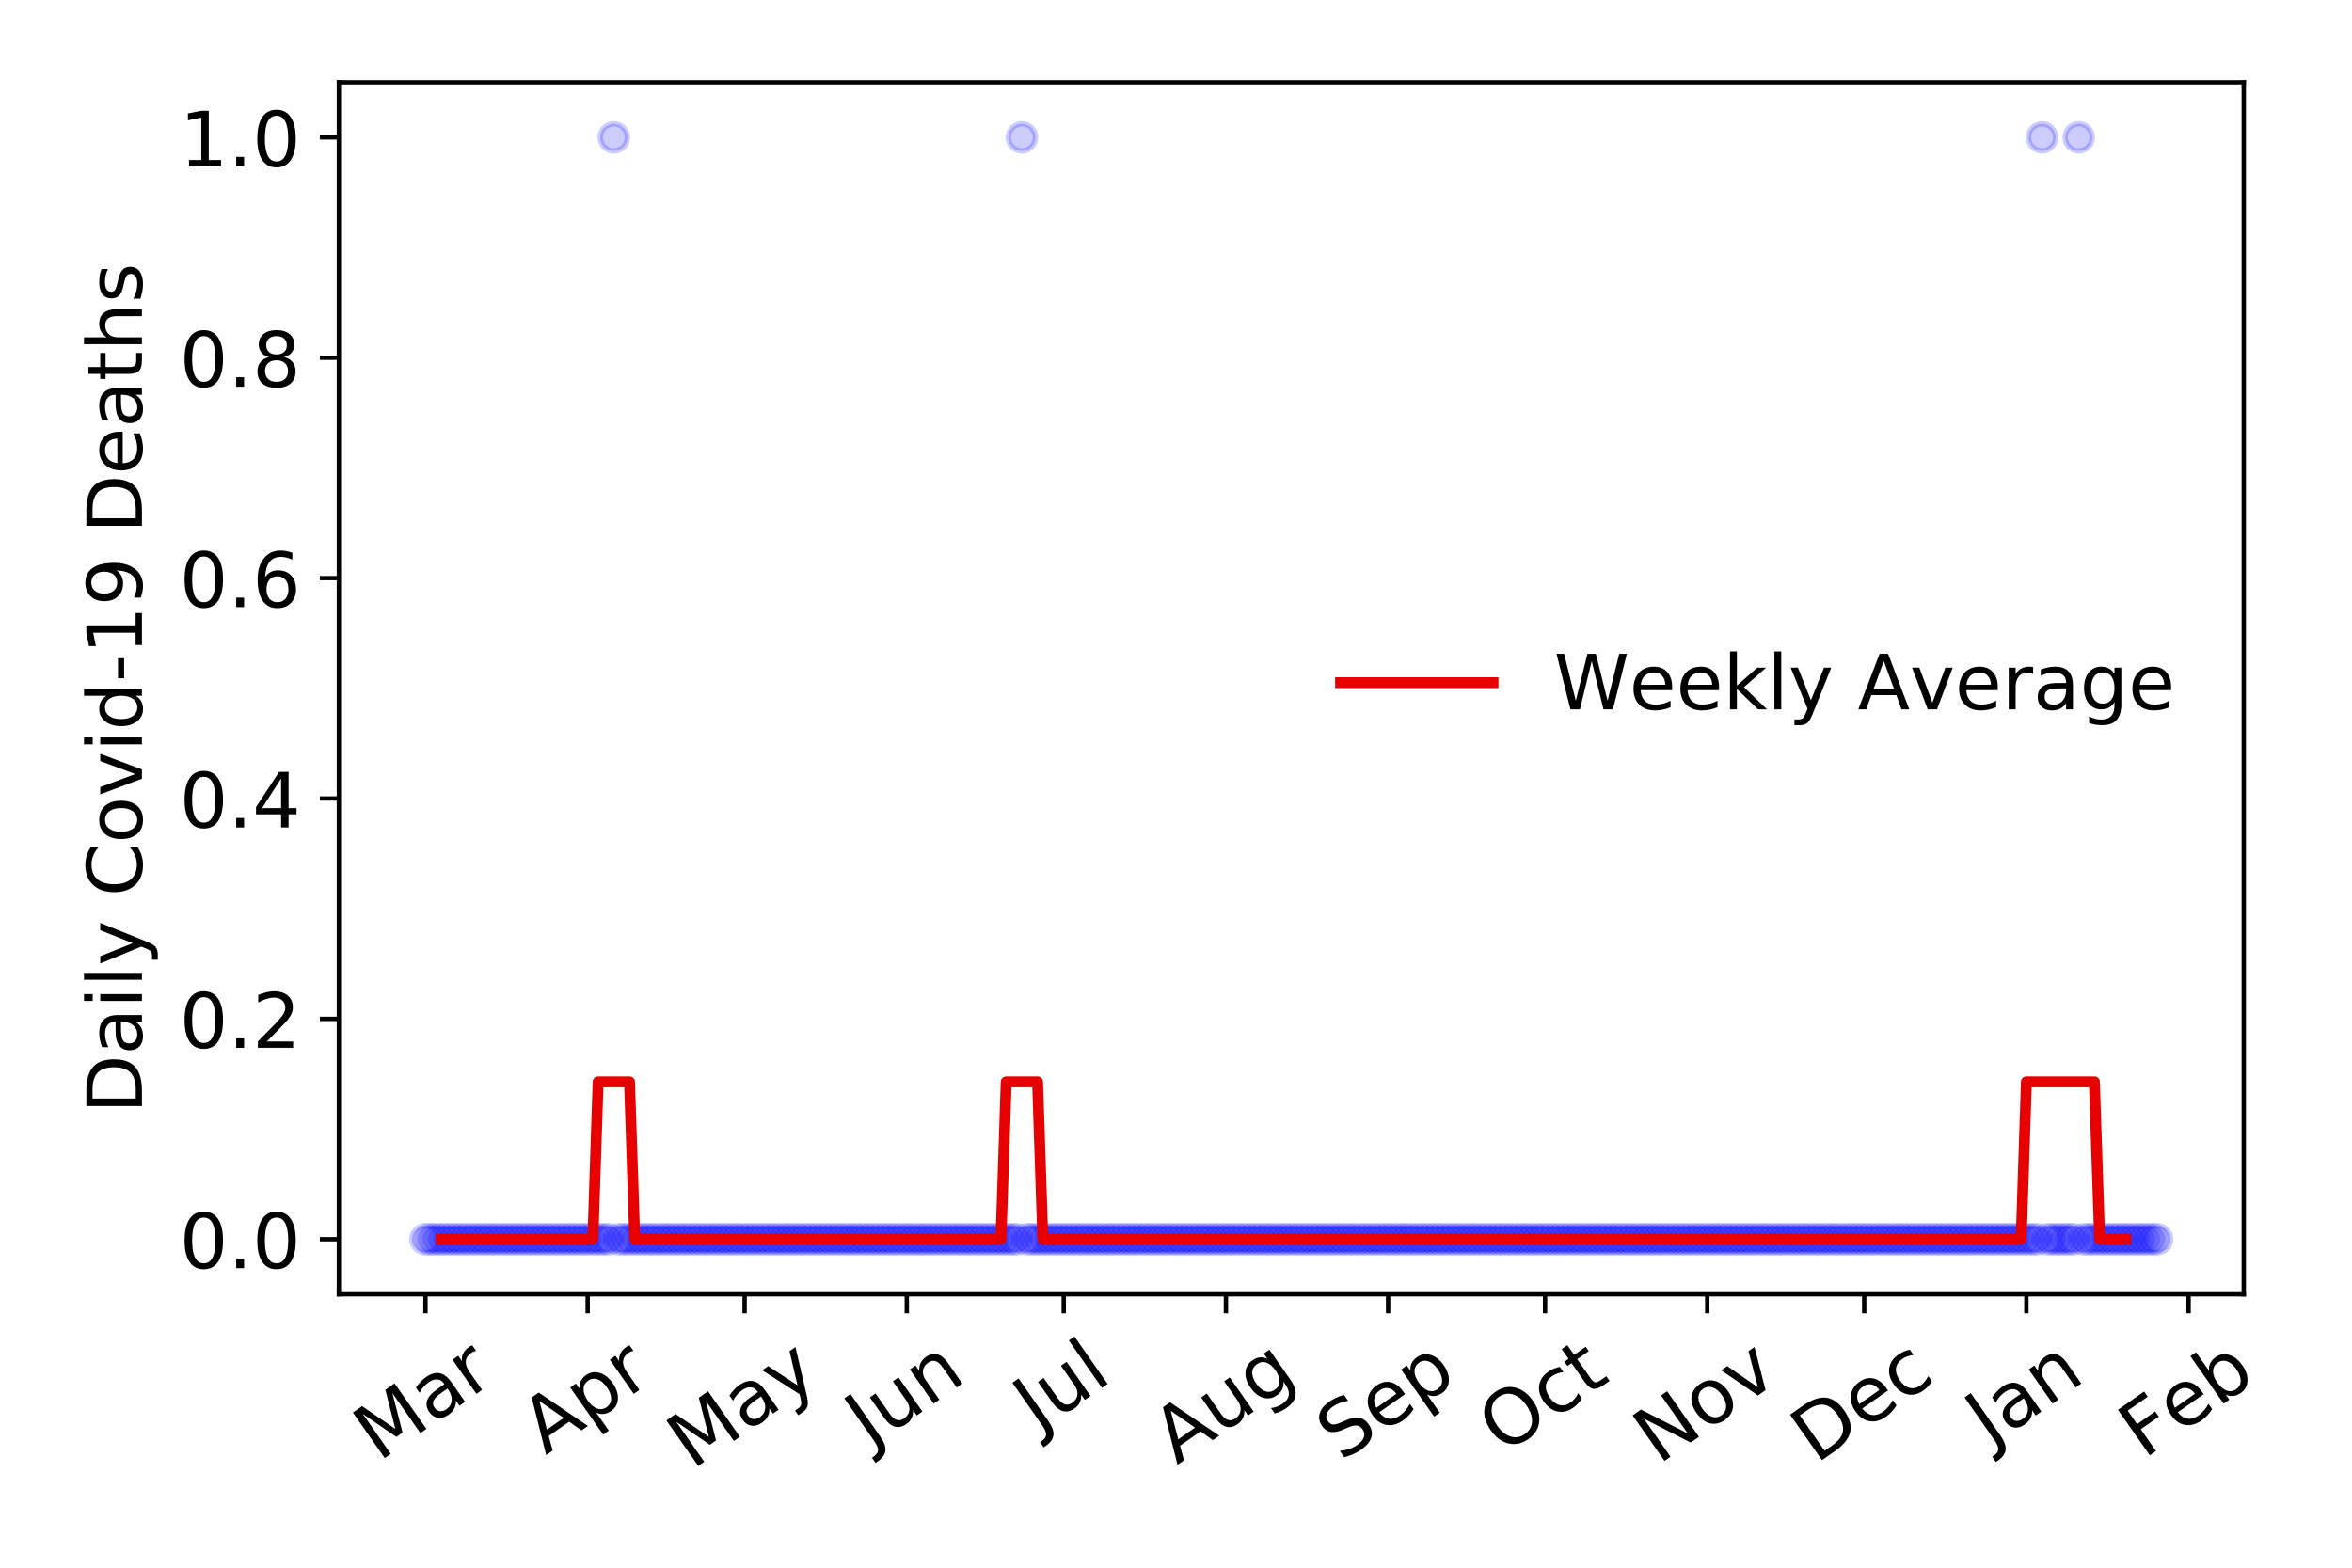 <?xml version="1.0" encoding="utf-8" standalone="no"?>
<!DOCTYPE svg PUBLIC "-//W3C//DTD SVG 1.1//EN"
  "http://www.w3.org/Graphics/SVG/1.1/DTD/svg11.dtd">
<!-- Created with matplotlib (https://matplotlib.org/) -->
<svg height="288pt" version="1.1" viewBox="0 0 432 288" width="432pt" xmlns="http://www.w3.org/2000/svg" xmlns:xlink="http://www.w3.org/1999/xlink">
 <defs>
  <style type="text/css">
*{stroke-linecap:butt;stroke-linejoin:round;}
  </style>
 </defs>
 <g id="figure_1">
  <g id="patch_1">
   <path d="M 0 288 
L 432 288 
L 432 0 
L 0 0 
z
" style="fill:#ffffff;"/>
  </g>
  <g id="axes_1">
   <g id="patch_2">
    <path d="M 62.245 237.778 
L 412.122 237.778 
L 412.122 15.12 
L 62.245 15.12 
z
" style="fill:#ffffff;"/>
   </g>
   <g id="matplotlib.axis_1">
    <g id="xtick_1">
     <g id="line2d_1">
      <defs>
       <path d="M 0 0 
L 0 3.5 
" id="m6a2476d13c" style="stroke:#000000;stroke-width:0.8;"/>
      </defs>
      <g>
       <use style="stroke:#000000;stroke-width:0.8;" x="78.148" xlink:href="#m6a2476d13c" y="237.778"/>
      </g>
     </g>
     <g id="text_1">
      <!-- Mar -->
      <defs>
       <path d="M 9.812 72.906 
L 24.516 72.906 
L 43.109 23.297 
L 61.812 72.906 
L 76.516 72.906 
L 76.516 0 
L 66.891 0 
L 66.891 64.016 
L 48.094 14.016 
L 38.188 14.016 
L 19.391 64.016 
L 19.391 0 
L 9.812 0 
z
" id="DejaVuSans-77"/>
       <path d="M 34.281 27.484 
Q 23.391 27.484 19.188 25 
Q 14.984 22.516 14.984 16.5 
Q 14.984 11.719 18.141 8.906 
Q 21.297 6.109 26.703 6.109 
Q 34.188 6.109 38.703 11.406 
Q 43.219 16.703 43.219 25.484 
L 43.219 27.484 
z
M 52.203 31.203 
L 52.203 0 
L 43.219 0 
L 43.219 8.297 
Q 40.141 3.328 35.547 0.953 
Q 30.953 -1.422 24.312 -1.422 
Q 15.922 -1.422 10.953 3.297 
Q 6 8.016 6 15.922 
Q 6 25.141 12.172 29.828 
Q 18.359 34.516 30.609 34.516 
L 43.219 34.516 
L 43.219 35.406 
Q 43.219 41.609 39.141 45 
Q 35.062 48.391 27.688 48.391 
Q 23 48.391 18.547 47.266 
Q 14.109 46.141 10.016 43.891 
L 10.016 52.203 
Q 14.938 54.109 19.578 55.047 
Q 24.219 56 28.609 56 
Q 40.484 56 46.344 49.844 
Q 52.203 43.703 52.203 31.203 
z
" id="DejaVuSans-97"/>
       <path d="M 41.109 46.297 
Q 39.594 47.172 37.812 47.578 
Q 36.031 48 33.891 48 
Q 26.266 48 22.188 43.047 
Q 18.109 38.094 18.109 28.812 
L 18.109 0 
L 9.078 0 
L 9.078 54.688 
L 18.109 54.688 
L 18.109 46.188 
Q 20.953 51.172 25.484 53.578 
Q 30.031 56 36.531 56 
Q 37.453 56 38.578 55.875 
Q 39.703 55.766 41.062 55.516 
z
" id="DejaVuSans-114"/>
      </defs>
      <g transform="translate(69.546 268.643)rotate(-35)scale(0.14 -0.14)">
       <use xlink:href="#DejaVuSans-77"/>
       <use x="86.279" xlink:href="#DejaVuSans-97"/>
       <use x="147.559" xlink:href="#DejaVuSans-114"/>
      </g>
     </g>
    </g>
    <g id="xtick_2">
     <g id="line2d_2">
      <g>
       <use style="stroke:#000000;stroke-width:0.8;" x="107.938" xlink:href="#m6a2476d13c" y="237.778"/>
      </g>
     </g>
     <g id="text_2">
      <!-- Apr -->
      <defs>
       <path d="M 34.188 63.188 
L 20.797 26.906 
L 47.609 26.906 
z
M 28.609 72.906 
L 39.797 72.906 
L 67.578 0 
L 57.328 0 
L 50.688 18.703 
L 17.828 18.703 
L 11.188 0 
L 0.781 0 
z
" id="DejaVuSans-65"/>
       <path d="M 18.109 8.203 
L 18.109 -20.797 
L 9.078 -20.797 
L 9.078 54.688 
L 18.109 54.688 
L 18.109 46.391 
Q 20.953 51.266 25.266 53.625 
Q 29.594 56 35.594 56 
Q 45.562 56 51.781 48.094 
Q 58.016 40.188 58.016 27.297 
Q 58.016 14.406 51.781 6.484 
Q 45.562 -1.422 35.594 -1.422 
Q 29.594 -1.422 25.266 0.953 
Q 20.953 3.328 18.109 8.203 
z
M 48.688 27.297 
Q 48.688 37.203 44.609 42.844 
Q 40.531 48.484 33.406 48.484 
Q 26.266 48.484 22.188 42.844 
Q 18.109 37.203 18.109 27.297 
Q 18.109 17.391 22.188 11.75 
Q 26.266 6.109 33.406 6.109 
Q 40.531 6.109 44.609 11.75 
Q 48.688 17.391 48.688 27.297 
z
" id="DejaVuSans-112"/>
      </defs>
      <g transform="translate(100.233 267.384)rotate(-35)scale(0.14 -0.14)">
       <use xlink:href="#DejaVuSans-65"/>
       <use x="68.408" xlink:href="#DejaVuSans-112"/>
       <use x="131.885" xlink:href="#DejaVuSans-114"/>
      </g>
     </g>
    </g>
    <g id="xtick_3">
     <g id="line2d_3">
      <g>
       <use style="stroke:#000000;stroke-width:0.8;" x="136.766" xlink:href="#m6a2476d13c" y="237.778"/>
      </g>
     </g>
     <g id="text_3">
      <!-- May -->
      <defs>
       <path d="M 32.172 -5.078 
Q 28.375 -14.844 24.75 -17.812 
Q 21.141 -20.797 15.094 -20.797 
L 7.906 -20.797 
L 7.906 -13.281 
L 13.188 -13.281 
Q 16.891 -13.281 18.938 -11.516 
Q 21 -9.766 23.484 -3.219 
L 25.094 0.875 
L 2.984 54.688 
L 12.5 54.688 
L 29.594 11.922 
L 46.688 54.688 
L 56.203 54.688 
z
" id="DejaVuSans-121"/>
      </defs>
      <g transform="translate(127.126 270.094)rotate(-35)scale(0.14 -0.14)">
       <use xlink:href="#DejaVuSans-77"/>
       <use x="86.279" xlink:href="#DejaVuSans-97"/>
       <use x="147.559" xlink:href="#DejaVuSans-121"/>
      </g>
     </g>
    </g>
    <g id="xtick_4">
     <g id="line2d_4">
      <g>
       <use style="stroke:#000000;stroke-width:0.8;" x="166.555" xlink:href="#m6a2476d13c" y="237.778"/>
      </g>
     </g>
     <g id="text_4">
      <!-- Jun -->
      <defs>
       <path d="M 9.812 72.906 
L 19.672 72.906 
L 19.672 5.078 
Q 19.672 -8.109 14.672 -14.062 
Q 9.672 -20.016 -1.422 -20.016 
L -5.172 -20.016 
L -5.172 -11.719 
L -2.094 -11.719 
Q 4.438 -11.719 7.125 -8.047 
Q 9.812 -4.391 9.812 5.078 
z
" id="DejaVuSans-74"/>
       <path d="M 8.5 21.578 
L 8.5 54.688 
L 17.484 54.688 
L 17.484 21.922 
Q 17.484 14.156 20.5 10.266 
Q 23.531 6.391 29.594 6.391 
Q 36.859 6.391 41.078 11.031 
Q 45.312 15.672 45.312 23.688 
L 45.312 54.688 
L 54.297 54.688 
L 54.297 0 
L 45.312 0 
L 45.312 8.406 
Q 42.047 3.422 37.719 1 
Q 33.406 -1.422 27.688 -1.422 
Q 18.266 -1.422 13.375 4.438 
Q 8.5 10.297 8.5 21.578 
z
M 31.109 56 
z
" id="DejaVuSans-117"/>
       <path d="M 54.891 33.016 
L 54.891 0 
L 45.906 0 
L 45.906 32.719 
Q 45.906 40.484 42.875 44.328 
Q 39.844 48.188 33.797 48.188 
Q 26.516 48.188 22.312 43.547 
Q 18.109 38.922 18.109 30.906 
L 18.109 0 
L 9.078 0 
L 9.078 54.688 
L 18.109 54.688 
L 18.109 46.188 
Q 21.344 51.125 25.703 53.562 
Q 30.078 56 35.797 56 
Q 45.219 56 50.047 50.172 
Q 54.891 44.344 54.891 33.016 
z
" id="DejaVuSans-110"/>
      </defs>
      <g transform="translate(159.811 266.039)rotate(-35)scale(0.14 -0.14)">
       <use xlink:href="#DejaVuSans-74"/>
       <use x="29.492" xlink:href="#DejaVuSans-117"/>
       <use x="92.871" xlink:href="#DejaVuSans-110"/>
      </g>
     </g>
    </g>
    <g id="xtick_5">
     <g id="line2d_5">
      <g>
       <use style="stroke:#000000;stroke-width:0.8;" x="195.383" xlink:href="#m6a2476d13c" y="237.778"/>
      </g>
     </g>
     <g id="text_5">
      <!-- Jul -->
      <defs>
       <path d="M 9.422 75.984 
L 18.406 75.984 
L 18.406 0 
L 9.422 0 
z
" id="DejaVuSans-108"/>
      </defs>
      <g transform="translate(190.68 263.181)rotate(-35)scale(0.14 -0.14)">
       <use xlink:href="#DejaVuSans-74"/>
       <use x="29.492" xlink:href="#DejaVuSans-117"/>
       <use x="92.871" xlink:href="#DejaVuSans-108"/>
      </g>
     </g>
    </g>
    <g id="xtick_6">
     <g id="line2d_6">
      <g>
       <use style="stroke:#000000;stroke-width:0.8;" x="225.172" xlink:href="#m6a2476d13c" y="237.778"/>
      </g>
     </g>
     <g id="text_6">
      <!-- Aug -->
      <defs>
       <path d="M 45.406 27.984 
Q 45.406 37.75 41.375 43.109 
Q 37.359 48.484 30.078 48.484 
Q 22.859 48.484 18.828 43.109 
Q 14.797 37.75 14.797 27.984 
Q 14.797 18.266 18.828 12.891 
Q 22.859 7.516 30.078 7.516 
Q 37.359 7.516 41.375 12.891 
Q 45.406 18.266 45.406 27.984 
z
M 54.391 6.781 
Q 54.391 -7.172 48.188 -13.984 
Q 42 -20.797 29.203 -20.797 
Q 24.469 -20.797 20.266 -20.094 
Q 16.062 -19.391 12.109 -17.922 
L 12.109 -9.188 
Q 16.062 -11.328 19.922 -12.344 
Q 23.781 -13.375 27.781 -13.375 
Q 36.625 -13.375 41.016 -8.766 
Q 45.406 -4.156 45.406 5.172 
L 45.406 9.625 
Q 42.625 4.781 38.281 2.391 
Q 33.938 0 27.875 0 
Q 17.828 0 11.672 7.656 
Q 5.516 15.328 5.516 27.984 
Q 5.516 40.672 11.672 48.328 
Q 17.828 56 27.875 56 
Q 33.938 56 38.281 53.609 
Q 42.625 51.219 45.406 46.391 
L 45.406 54.688 
L 54.391 54.688 
z
" id="DejaVuSans-103"/>
      </defs>
      <g transform="translate(216.191 269.172)rotate(-35)scale(0.14 -0.14)">
       <use xlink:href="#DejaVuSans-65"/>
       <use x="68.408" xlink:href="#DejaVuSans-117"/>
       <use x="131.787" xlink:href="#DejaVuSans-103"/>
      </g>
     </g>
    </g>
    <g id="xtick_7">
     <g id="line2d_7">
      <g>
       <use style="stroke:#000000;stroke-width:0.8;" x="254.961" xlink:href="#m6a2476d13c" y="237.778"/>
      </g>
     </g>
     <g id="text_7">
      <!-- Sep -->
      <defs>
       <path d="M 53.516 70.516 
L 53.516 60.891 
Q 47.906 63.578 42.922 64.891 
Q 37.938 66.219 33.297 66.219 
Q 25.25 66.219 20.875 63.094 
Q 16.5 59.969 16.5 54.203 
Q 16.5 49.359 19.406 46.891 
Q 22.312 44.438 30.422 42.922 
L 36.375 41.703 
Q 47.406 39.594 52.656 34.297 
Q 57.906 29 57.906 20.125 
Q 57.906 9.516 50.797 4.047 
Q 43.703 -1.422 29.984 -1.422 
Q 24.812 -1.422 18.969 -0.25 
Q 13.141 0.922 6.891 3.219 
L 6.891 13.375 
Q 12.891 10.016 18.656 8.297 
Q 24.422 6.594 29.984 6.594 
Q 38.422 6.594 43.016 9.906 
Q 47.609 13.234 47.609 19.391 
Q 47.609 24.75 44.312 27.781 
Q 41.016 30.812 33.5 32.328 
L 27.484 33.5 
Q 16.453 35.688 11.516 40.375 
Q 6.594 45.062 6.594 53.422 
Q 6.594 63.094 13.406 68.656 
Q 20.219 74.219 32.172 74.219 
Q 37.312 74.219 42.625 73.281 
Q 47.953 72.359 53.516 70.516 
z
" id="DejaVuSans-83"/>
       <path d="M 56.203 29.594 
L 56.203 25.203 
L 14.891 25.203 
Q 15.484 15.922 20.484 11.062 
Q 25.484 6.203 34.422 6.203 
Q 39.594 6.203 44.453 7.469 
Q 49.312 8.734 54.109 11.281 
L 54.109 2.781 
Q 49.266 0.734 44.188 -0.344 
Q 39.109 -1.422 33.891 -1.422 
Q 20.797 -1.422 13.156 6.188 
Q 5.516 13.812 5.516 26.812 
Q 5.516 40.234 12.766 48.109 
Q 20.016 56 32.328 56 
Q 43.359 56 49.781 48.891 
Q 56.203 41.797 56.203 29.594 
z
M 47.219 32.234 
Q 47.125 39.594 43.094 43.984 
Q 39.062 48.391 32.422 48.391 
Q 24.906 48.391 20.391 44.141 
Q 15.875 39.891 15.188 32.172 
z
" id="DejaVuSans-101"/>
      </defs>
      <g transform="translate(246.368 268.629)rotate(-35)scale(0.14 -0.14)">
       <use xlink:href="#DejaVuSans-83"/>
       <use x="63.477" xlink:href="#DejaVuSans-101"/>
       <use x="125" xlink:href="#DejaVuSans-112"/>
      </g>
     </g>
    </g>
    <g id="xtick_8">
     <g id="line2d_8">
      <g>
       <use style="stroke:#000000;stroke-width:0.8;" x="283.789" xlink:href="#m6a2476d13c" y="237.778"/>
      </g>
     </g>
     <g id="text_8">
      <!-- Oct -->
      <defs>
       <path d="M 39.406 66.219 
Q 28.656 66.219 22.328 58.203 
Q 16.016 50.203 16.016 36.375 
Q 16.016 22.609 22.328 14.594 
Q 28.656 6.594 39.406 6.594 
Q 50.141 6.594 56.422 14.594 
Q 62.703 22.609 62.703 36.375 
Q 62.703 50.203 56.422 58.203 
Q 50.141 66.219 39.406 66.219 
z
M 39.406 74.219 
Q 54.734 74.219 63.906 63.938 
Q 73.094 53.656 73.094 36.375 
Q 73.094 19.141 63.906 8.859 
Q 54.734 -1.422 39.406 -1.422 
Q 24.031 -1.422 14.812 8.828 
Q 5.609 19.094 5.609 36.375 
Q 5.609 53.656 14.812 63.938 
Q 24.031 74.219 39.406 74.219 
z
" id="DejaVuSans-79"/>
       <path d="M 48.781 52.594 
L 48.781 44.188 
Q 44.969 46.297 41.141 47.344 
Q 37.312 48.391 33.406 48.391 
Q 24.656 48.391 19.812 42.844 
Q 14.984 37.312 14.984 27.297 
Q 14.984 17.281 19.812 11.734 
Q 24.656 6.203 33.406 6.203 
Q 37.312 6.203 41.141 7.25 
Q 44.969 8.297 48.781 10.406 
L 48.781 2.094 
Q 45.016 0.344 40.984 -0.531 
Q 36.969 -1.422 32.422 -1.422 
Q 20.062 -1.422 12.781 6.344 
Q 5.516 14.109 5.516 27.297 
Q 5.516 40.672 12.859 48.328 
Q 20.219 56 33.016 56 
Q 37.156 56 41.109 55.141 
Q 45.062 54.297 48.781 52.594 
z
" id="DejaVuSans-99"/>
       <path d="M 18.312 70.219 
L 18.312 54.688 
L 36.812 54.688 
L 36.812 47.703 
L 18.312 47.703 
L 18.312 18.016 
Q 18.312 11.328 20.141 9.422 
Q 21.969 7.516 27.594 7.516 
L 36.812 7.516 
L 36.812 0 
L 27.594 0 
Q 17.188 0 13.234 3.875 
Q 9.281 7.766 9.281 18.016 
L 9.281 47.703 
L 2.688 47.703 
L 2.688 54.688 
L 9.281 54.688 
L 9.281 70.219 
z
" id="DejaVuSans-116"/>
      </defs>
      <g transform="translate(276.09 267.377)rotate(-35)scale(0.14 -0.14)">
       <use xlink:href="#DejaVuSans-79"/>
       <use x="78.711" xlink:href="#DejaVuSans-99"/>
       <use x="133.691" xlink:href="#DejaVuSans-116"/>
      </g>
     </g>
    </g>
    <g id="xtick_9">
     <g id="line2d_9">
      <g>
       <use style="stroke:#000000;stroke-width:0.8;" x="313.578" xlink:href="#m6a2476d13c" y="237.778"/>
      </g>
     </g>
     <g id="text_9">
      <!-- Nov -->
      <defs>
       <path d="M 9.812 72.906 
L 23.094 72.906 
L 55.422 11.922 
L 55.422 72.906 
L 64.984 72.906 
L 64.984 0 
L 51.703 0 
L 19.391 60.984 
L 19.391 0 
L 9.812 0 
z
" id="DejaVuSans-78"/>
       <path d="M 30.609 48.391 
Q 23.391 48.391 19.188 42.75 
Q 14.984 37.109 14.984 27.297 
Q 14.984 17.484 19.156 11.844 
Q 23.344 6.203 30.609 6.203 
Q 37.797 6.203 41.984 11.859 
Q 46.188 17.531 46.188 27.297 
Q 46.188 37.016 41.984 42.703 
Q 37.797 48.391 30.609 48.391 
z
M 30.609 56 
Q 42.328 56 49.016 48.375 
Q 55.719 40.766 55.719 27.297 
Q 55.719 13.875 49.016 6.219 
Q 42.328 -1.422 30.609 -1.422 
Q 18.844 -1.422 12.172 6.219 
Q 5.516 13.875 5.516 27.297 
Q 5.516 40.766 12.172 48.375 
Q 18.844 56 30.609 56 
z
" id="DejaVuSans-111"/>
       <path d="M 2.984 54.688 
L 12.5 54.688 
L 29.594 8.797 
L 46.688 54.688 
L 56.203 54.688 
L 35.688 0 
L 23.484 0 
z
" id="DejaVuSans-118"/>
      </defs>
      <g transform="translate(304.601 269.166)rotate(-35)scale(0.14 -0.14)">
       <use xlink:href="#DejaVuSans-78"/>
       <use x="74.805" xlink:href="#DejaVuSans-111"/>
       <use x="135.986" xlink:href="#DejaVuSans-118"/>
      </g>
     </g>
    </g>
    <g id="xtick_10">
     <g id="line2d_10">
      <g>
       <use style="stroke:#000000;stroke-width:0.8;" x="342.406" xlink:href="#m6a2476d13c" y="237.778"/>
      </g>
     </g>
     <g id="text_10">
      <!-- Dec -->
      <defs>
       <path d="M 19.672 64.797 
L 19.672 8.109 
L 31.594 8.109 
Q 46.688 8.109 53.688 14.938 
Q 60.688 21.781 60.688 36.531 
Q 60.688 51.172 53.688 57.984 
Q 46.688 64.797 31.594 64.797 
z
M 9.812 72.906 
L 30.078 72.906 
Q 51.266 72.906 61.172 64.094 
Q 71.094 55.281 71.094 36.531 
Q 71.094 17.672 61.125 8.828 
Q 51.172 0 30.078 0 
L 9.812 0 
z
" id="DejaVuSans-68"/>
      </defs>
      <g transform="translate(333.525 269.032)rotate(-35)scale(0.14 -0.14)">
       <use xlink:href="#DejaVuSans-68"/>
       <use x="77.002" xlink:href="#DejaVuSans-101"/>
       <use x="138.525" xlink:href="#DejaVuSans-99"/>
      </g>
     </g>
    </g>
    <g id="xtick_11">
     <g id="line2d_11">
      <g>
       <use style="stroke:#000000;stroke-width:0.8;" x="372.195" xlink:href="#m6a2476d13c" y="237.778"/>
      </g>
     </g>
     <g id="text_11">
      <!-- Jan -->
      <g transform="translate(365.571 265.871)rotate(-35)scale(0.14 -0.14)">
       <use xlink:href="#DejaVuSans-74"/>
       <use x="29.492" xlink:href="#DejaVuSans-97"/>
       <use x="90.771" xlink:href="#DejaVuSans-110"/>
      </g>
     </g>
    </g>
    <g id="xtick_12">
     <g id="line2d_12">
      <g>
       <use style="stroke:#000000;stroke-width:0.8;" x="401.984" xlink:href="#m6a2476d13c" y="237.778"/>
      </g>
     </g>
     <g id="text_12">
      <!-- Feb -->
      <defs>
       <path d="M 9.812 72.906 
L 51.703 72.906 
L 51.703 64.594 
L 19.672 64.594 
L 19.672 43.109 
L 48.578 43.109 
L 48.578 34.812 
L 19.672 34.812 
L 19.672 0 
L 9.812 0 
z
" id="DejaVuSans-70"/>
       <path d="M 48.688 27.297 
Q 48.688 37.203 44.609 42.844 
Q 40.531 48.484 33.406 48.484 
Q 26.266 48.484 22.188 42.844 
Q 18.109 37.203 18.109 27.297 
Q 18.109 17.391 22.188 11.75 
Q 26.266 6.109 33.406 6.109 
Q 40.531 6.109 44.609 11.75 
Q 48.688 17.391 48.688 27.297 
z
M 18.109 46.391 
Q 20.953 51.266 25.266 53.625 
Q 29.594 56 35.594 56 
Q 45.562 56 51.781 48.094 
Q 58.016 40.188 58.016 27.297 
Q 58.016 14.406 51.781 6.484 
Q 45.562 -1.422 35.594 -1.422 
Q 29.594 -1.422 25.266 0.953 
Q 20.953 3.328 18.109 8.203 
L 18.109 0 
L 9.078 0 
L 9.078 75.984 
L 18.109 75.984 
z
" id="DejaVuSans-98"/>
      </defs>
      <g transform="translate(393.738 268.143)rotate(-35)scale(0.14 -0.14)">
       <use xlink:href="#DejaVuSans-70"/>
       <use x="57.441" xlink:href="#DejaVuSans-101"/>
       <use x="118.965" xlink:href="#DejaVuSans-98"/>
      </g>
     </g>
    </g>
   </g>
   <g id="matplotlib.axis_2">
    <g id="ytick_1">
     <g id="line2d_13">
      <defs>
       <path d="M 0 0 
L -3.5 0 
" id="m05ae15a0f8" style="stroke:#000000;stroke-width:0.8;"/>
      </defs>
      <g>
       <use style="stroke:#000000;stroke-width:0.8;" x="62.245" xlink:href="#m05ae15a0f8" y="227.657"/>
      </g>
     </g>
     <g id="text_13">
      <!-- 0.0 -->
      <defs>
       <path d="M 31.781 66.406 
Q 24.172 66.406 20.328 58.906 
Q 16.5 51.422 16.5 36.375 
Q 16.5 21.391 20.328 13.891 
Q 24.172 6.391 31.781 6.391 
Q 39.453 6.391 43.281 13.891 
Q 47.125 21.391 47.125 36.375 
Q 47.125 51.422 43.281 58.906 
Q 39.453 66.406 31.781 66.406 
z
M 31.781 74.219 
Q 44.047 74.219 50.516 64.516 
Q 56.984 54.828 56.984 36.375 
Q 56.984 17.969 50.516 8.266 
Q 44.047 -1.422 31.781 -1.422 
Q 19.531 -1.422 13.062 8.266 
Q 6.594 17.969 6.594 36.375 
Q 6.594 54.828 13.062 64.516 
Q 19.531 74.219 31.781 74.219 
z
" id="DejaVuSans-48"/>
       <path d="M 10.688 12.406 
L 21 12.406 
L 21 0 
L 10.688 0 
z
" id="DejaVuSans-46"/>
      </defs>
      <g transform="translate(32.981 232.976)scale(0.14 -0.14)">
       <use xlink:href="#DejaVuSans-48"/>
       <use x="63.623" xlink:href="#DejaVuSans-46"/>
       <use x="95.41" xlink:href="#DejaVuSans-48"/>
      </g>
     </g>
    </g>
    <g id="ytick_2">
     <g id="line2d_14">
      <g>
       <use style="stroke:#000000;stroke-width:0.8;" x="62.245" xlink:href="#m05ae15a0f8" y="187.174"/>
      </g>
     </g>
     <g id="text_14">
      <!-- 0.2 -->
      <defs>
       <path d="M 19.188 8.297 
L 53.609 8.297 
L 53.609 0 
L 7.328 0 
L 7.328 8.297 
Q 12.938 14.109 22.625 23.891 
Q 32.328 33.688 34.812 36.531 
Q 39.547 41.844 41.422 45.531 
Q 43.312 49.219 43.312 52.781 
Q 43.312 58.594 39.234 62.25 
Q 35.156 65.922 28.609 65.922 
Q 23.969 65.922 18.812 64.312 
Q 13.672 62.703 7.812 59.422 
L 7.812 69.391 
Q 13.766 71.781 18.938 73 
Q 24.125 74.219 28.422 74.219 
Q 39.75 74.219 46.484 68.547 
Q 53.219 62.891 53.219 53.422 
Q 53.219 48.922 51.531 44.891 
Q 49.859 40.875 45.406 35.406 
Q 44.188 33.984 37.641 27.219 
Q 31.109 20.453 19.188 8.297 
z
" id="DejaVuSans-50"/>
      </defs>
      <g transform="translate(32.981 192.493)scale(0.14 -0.14)">
       <use xlink:href="#DejaVuSans-48"/>
       <use x="63.623" xlink:href="#DejaVuSans-46"/>
       <use x="95.41" xlink:href="#DejaVuSans-50"/>
      </g>
     </g>
    </g>
    <g id="ytick_3">
     <g id="line2d_15">
      <g>
       <use style="stroke:#000000;stroke-width:0.8;" x="62.245" xlink:href="#m05ae15a0f8" y="146.691"/>
      </g>
     </g>
     <g id="text_15">
      <!-- 0.4 -->
      <defs>
       <path d="M 37.797 64.312 
L 12.891 25.391 
L 37.797 25.391 
z
M 35.203 72.906 
L 47.609 72.906 
L 47.609 25.391 
L 58.016 25.391 
L 58.016 17.188 
L 47.609 17.188 
L 47.609 0 
L 37.797 0 
L 37.797 17.188 
L 4.891 17.188 
L 4.891 26.703 
z
" id="DejaVuSans-52"/>
      </defs>
      <g transform="translate(32.981 152.01)scale(0.14 -0.14)">
       <use xlink:href="#DejaVuSans-48"/>
       <use x="63.623" xlink:href="#DejaVuSans-46"/>
       <use x="95.41" xlink:href="#DejaVuSans-52"/>
      </g>
     </g>
    </g>
    <g id="ytick_4">
     <g id="line2d_16">
      <g>
       <use style="stroke:#000000;stroke-width:0.8;" x="62.245" xlink:href="#m05ae15a0f8" y="106.207"/>
      </g>
     </g>
     <g id="text_16">
      <!-- 0.6 -->
      <defs>
       <path d="M 33.016 40.375 
Q 26.375 40.375 22.484 35.828 
Q 18.609 31.297 18.609 23.391 
Q 18.609 15.531 22.484 10.953 
Q 26.375 6.391 33.016 6.391 
Q 39.656 6.391 43.531 10.953 
Q 47.406 15.531 47.406 23.391 
Q 47.406 31.297 43.531 35.828 
Q 39.656 40.375 33.016 40.375 
z
M 52.594 71.297 
L 52.594 62.312 
Q 48.875 64.062 45.094 64.984 
Q 41.312 65.922 37.594 65.922 
Q 27.828 65.922 22.672 59.328 
Q 17.531 52.734 16.797 39.406 
Q 19.672 43.656 24.016 45.922 
Q 28.375 48.188 33.594 48.188 
Q 44.578 48.188 50.953 41.516 
Q 57.328 34.859 57.328 23.391 
Q 57.328 12.156 50.688 5.359 
Q 44.047 -1.422 33.016 -1.422 
Q 20.359 -1.422 13.672 8.266 
Q 6.984 17.969 6.984 36.375 
Q 6.984 53.656 15.188 63.938 
Q 23.391 74.219 37.203 74.219 
Q 40.922 74.219 44.703 73.484 
Q 48.484 72.75 52.594 71.297 
z
" id="DejaVuSans-54"/>
      </defs>
      <g transform="translate(32.981 111.526)scale(0.14 -0.14)">
       <use xlink:href="#DejaVuSans-48"/>
       <use x="63.623" xlink:href="#DejaVuSans-46"/>
       <use x="95.41" xlink:href="#DejaVuSans-54"/>
      </g>
     </g>
    </g>
    <g id="ytick_5">
     <g id="line2d_17">
      <g>
       <use style="stroke:#000000;stroke-width:0.8;" x="62.245" xlink:href="#m05ae15a0f8" y="65.724"/>
      </g>
     </g>
     <g id="text_17">
      <!-- 0.8 -->
      <defs>
       <path d="M 31.781 34.625 
Q 24.75 34.625 20.719 30.859 
Q 16.703 27.094 16.703 20.516 
Q 16.703 13.922 20.719 10.156 
Q 24.75 6.391 31.781 6.391 
Q 38.812 6.391 42.859 10.172 
Q 46.922 13.969 46.922 20.516 
Q 46.922 27.094 42.891 30.859 
Q 38.875 34.625 31.781 34.625 
z
M 21.922 38.812 
Q 15.578 40.375 12.031 44.719 
Q 8.5 49.078 8.5 55.328 
Q 8.5 64.062 14.719 69.141 
Q 20.953 74.219 31.781 74.219 
Q 42.672 74.219 48.875 69.141 
Q 55.078 64.062 55.078 55.328 
Q 55.078 49.078 51.531 44.719 
Q 48 40.375 41.703 38.812 
Q 48.828 37.156 52.797 32.312 
Q 56.781 27.484 56.781 20.516 
Q 56.781 9.906 50.312 4.234 
Q 43.844 -1.422 31.781 -1.422 
Q 19.734 -1.422 13.25 4.234 
Q 6.781 9.906 6.781 20.516 
Q 6.781 27.484 10.781 32.312 
Q 14.797 37.156 21.922 38.812 
z
M 18.312 54.391 
Q 18.312 48.734 21.844 45.562 
Q 25.391 42.391 31.781 42.391 
Q 38.141 42.391 41.719 45.562 
Q 45.312 48.734 45.312 54.391 
Q 45.312 60.062 41.719 63.234 
Q 38.141 66.406 31.781 66.406 
Q 25.391 66.406 21.844 63.234 
Q 18.312 60.062 18.312 54.391 
z
" id="DejaVuSans-56"/>
      </defs>
      <g transform="translate(32.981 71.043)scale(0.14 -0.14)">
       <use xlink:href="#DejaVuSans-48"/>
       <use x="63.623" xlink:href="#DejaVuSans-46"/>
       <use x="95.41" xlink:href="#DejaVuSans-56"/>
      </g>
     </g>
    </g>
    <g id="ytick_6">
     <g id="line2d_18">
      <g>
       <use style="stroke:#000000;stroke-width:0.8;" x="62.245" xlink:href="#m05ae15a0f8" y="25.241"/>
      </g>
     </g>
     <g id="text_18">
      <!-- 1.0 -->
      <defs>
       <path d="M 12.406 8.297 
L 28.516 8.297 
L 28.516 63.922 
L 10.984 60.406 
L 10.984 69.391 
L 28.422 72.906 
L 38.281 72.906 
L 38.281 8.297 
L 54.391 8.297 
L 54.391 0 
L 12.406 0 
z
" id="DejaVuSans-49"/>
      </defs>
      <g transform="translate(32.981 30.56)scale(0.14 -0.14)">
       <use xlink:href="#DejaVuSans-49"/>
       <use x="63.623" xlink:href="#DejaVuSans-46"/>
       <use x="95.41" xlink:href="#DejaVuSans-48"/>
      </g>
     </g>
    </g>
    <g id="text_19">
     <!-- Daily Covid-19 Deaths -->
     <defs>
      <path d="M 9.422 54.688 
L 18.406 54.688 
L 18.406 0 
L 9.422 0 
z
M 9.422 75.984 
L 18.406 75.984 
L 18.406 64.594 
L 9.422 64.594 
z
" id="DejaVuSans-105"/>
      <path id="DejaVuSans-32"/>
      <path d="M 64.406 67.281 
L 64.406 56.891 
Q 59.422 61.531 53.781 63.812 
Q 48.141 66.109 41.797 66.109 
Q 29.297 66.109 22.656 58.469 
Q 16.016 50.828 16.016 36.375 
Q 16.016 21.969 22.656 14.328 
Q 29.297 6.688 41.797 6.688 
Q 48.141 6.688 53.781 8.984 
Q 59.422 11.281 64.406 15.922 
L 64.406 5.609 
Q 59.234 2.094 53.438 0.328 
Q 47.656 -1.422 41.219 -1.422 
Q 24.656 -1.422 15.125 8.703 
Q 5.609 18.844 5.609 36.375 
Q 5.609 53.953 15.125 64.078 
Q 24.656 74.219 41.219 74.219 
Q 47.75 74.219 53.531 72.484 
Q 59.328 70.75 64.406 67.281 
z
" id="DejaVuSans-67"/>
      <path d="M 45.406 46.391 
L 45.406 75.984 
L 54.391 75.984 
L 54.391 0 
L 45.406 0 
L 45.406 8.203 
Q 42.578 3.328 38.25 0.953 
Q 33.938 -1.422 27.875 -1.422 
Q 17.969 -1.422 11.734 6.484 
Q 5.516 14.406 5.516 27.297 
Q 5.516 40.188 11.734 48.094 
Q 17.969 56 27.875 56 
Q 33.938 56 38.25 53.625 
Q 42.578 51.266 45.406 46.391 
z
M 14.797 27.297 
Q 14.797 17.391 18.875 11.75 
Q 22.953 6.109 30.078 6.109 
Q 37.203 6.109 41.297 11.75 
Q 45.406 17.391 45.406 27.297 
Q 45.406 37.203 41.297 42.844 
Q 37.203 48.484 30.078 48.484 
Q 22.953 48.484 18.875 42.844 
Q 14.797 37.203 14.797 27.297 
z
" id="DejaVuSans-100"/>
      <path d="M 4.891 31.391 
L 31.203 31.391 
L 31.203 23.391 
L 4.891 23.391 
z
" id="DejaVuSans-45"/>
      <path d="M 10.984 1.516 
L 10.984 10.5 
Q 14.703 8.734 18.5 7.812 
Q 22.312 6.891 25.984 6.891 
Q 35.75 6.891 40.891 13.453 
Q 46.047 20.016 46.781 33.406 
Q 43.953 29.203 39.594 26.953 
Q 35.25 24.703 29.984 24.703 
Q 19.047 24.703 12.672 31.312 
Q 6.297 37.938 6.297 49.422 
Q 6.297 60.641 12.938 67.422 
Q 19.578 74.219 30.609 74.219 
Q 43.266 74.219 49.922 64.516 
Q 56.594 54.828 56.594 36.375 
Q 56.594 19.141 48.406 8.859 
Q 40.234 -1.422 26.422 -1.422 
Q 22.703 -1.422 18.891 -0.688 
Q 15.094 0.047 10.984 1.516 
z
M 30.609 32.422 
Q 37.25 32.422 41.125 36.953 
Q 45.016 41.5 45.016 49.422 
Q 45.016 57.281 41.125 61.844 
Q 37.25 66.406 30.609 66.406 
Q 23.969 66.406 20.094 61.844 
Q 16.219 57.281 16.219 49.422 
Q 16.219 41.5 20.094 36.953 
Q 23.969 32.422 30.609 32.422 
z
" id="DejaVuSans-57"/>
      <path d="M 54.891 33.016 
L 54.891 0 
L 45.906 0 
L 45.906 32.719 
Q 45.906 40.484 42.875 44.328 
Q 39.844 48.188 33.797 48.188 
Q 26.516 48.188 22.312 43.547 
Q 18.109 38.922 18.109 30.906 
L 18.109 0 
L 9.078 0 
L 9.078 75.984 
L 18.109 75.984 
L 18.109 46.188 
Q 21.344 51.125 25.703 53.562 
Q 30.078 56 35.797 56 
Q 45.219 56 50.047 50.172 
Q 54.891 44.344 54.891 33.016 
z
" id="DejaVuSans-104"/>
      <path d="M 44.281 53.078 
L 44.281 44.578 
Q 40.484 46.531 36.375 47.5 
Q 32.281 48.484 27.875 48.484 
Q 21.188 48.484 17.844 46.438 
Q 14.5 44.391 14.5 40.281 
Q 14.5 37.156 16.891 35.375 
Q 19.281 33.594 26.516 31.984 
L 29.594 31.297 
Q 39.156 29.25 43.188 25.516 
Q 47.219 21.781 47.219 15.094 
Q 47.219 7.469 41.188 3.016 
Q 35.156 -1.422 24.609 -1.422 
Q 20.219 -1.422 15.453 -0.562 
Q 10.688 0.297 5.422 2 
L 5.422 11.281 
Q 10.406 8.688 15.234 7.391 
Q 20.062 6.109 24.812 6.109 
Q 31.156 6.109 34.562 8.281 
Q 37.984 10.453 37.984 14.406 
Q 37.984 18.062 35.516 20.016 
Q 33.062 21.969 24.703 23.781 
L 21.578 24.516 
Q 13.234 26.266 9.516 29.906 
Q 5.812 33.547 5.812 39.891 
Q 5.812 47.609 11.281 51.797 
Q 16.75 56 26.812 56 
Q 31.781 56 36.172 55.266 
Q 40.578 54.547 44.281 53.078 
z
" id="DejaVuSans-115"/>
     </defs>
     <g transform="translate(26.069 204.56)rotate(-90)scale(0.14 -0.14)">
      <use xlink:href="#DejaVuSans-68"/>
      <use x="77.002" xlink:href="#DejaVuSans-97"/>
      <use x="138.281" xlink:href="#DejaVuSans-105"/>
      <use x="166.064" xlink:href="#DejaVuSans-108"/>
      <use x="193.848" xlink:href="#DejaVuSans-121"/>
      <use x="253.027" xlink:href="#DejaVuSans-32"/>
      <use x="284.814" xlink:href="#DejaVuSans-67"/>
      <use x="354.639" xlink:href="#DejaVuSans-111"/>
      <use x="415.82" xlink:href="#DejaVuSans-118"/>
      <use x="475" xlink:href="#DejaVuSans-105"/>
      <use x="502.783" xlink:href="#DejaVuSans-100"/>
      <use x="566.26" xlink:href="#DejaVuSans-45"/>
      <use x="602.344" xlink:href="#DejaVuSans-49"/>
      <use x="665.967" xlink:href="#DejaVuSans-57"/>
      <use x="729.59" xlink:href="#DejaVuSans-32"/>
      <use x="761.377" xlink:href="#DejaVuSans-68"/>
      <use x="838.379" xlink:href="#DejaVuSans-101"/>
      <use x="899.902" xlink:href="#DejaVuSans-97"/>
      <use x="961.182" xlink:href="#DejaVuSans-116"/>
      <use x="1000.391" xlink:href="#DejaVuSans-104"/>
      <use x="1063.77" xlink:href="#DejaVuSans-115"/>
     </g>
    </g>
   </g>
   <g id="line2d_19">
    <defs>
     <path d="M 0 2.5 
C 0.663 2.5 1.299 2.237 1.768 1.768 
C 2.237 1.299 2.5 0.663 2.5 0 
C 2.5 -0.663 2.237 -1.299 1.768 -1.768 
C 1.299 -2.237 0.663 -2.5 0 -2.5 
C -0.663 -2.5 -1.299 -2.237 -1.768 -1.768 
C -2.237 -1.299 -2.5 -0.663 -2.5 0 
C -2.5 0.663 -2.237 1.299 -1.768 1.768 
C -1.299 2.237 -0.663 2.5 0 2.5 
z
" id="m5c7471aa16" style="stroke:#0000ff;stroke-opacity:0.2;"/>
    </defs>
    <g clip-path="url(#pd2b9eaf328)">
     <use style="fill:#0000ff;fill-opacity:0.2;stroke:#0000ff;stroke-opacity:0.2;" x="78.148" xlink:href="#m5c7471aa16" y="227.657"/>
     <use style="fill:#0000ff;fill-opacity:0.2;stroke:#0000ff;stroke-opacity:0.2;" x="79.109" xlink:href="#m5c7471aa16" y="227.657"/>
     <use style="fill:#0000ff;fill-opacity:0.2;stroke:#0000ff;stroke-opacity:0.2;" x="80.07" xlink:href="#m5c7471aa16" y="227.657"/>
     <use style="fill:#0000ff;fill-opacity:0.2;stroke:#0000ff;stroke-opacity:0.2;" x="81.031" xlink:href="#m5c7471aa16" y="227.657"/>
     <use style="fill:#0000ff;fill-opacity:0.2;stroke:#0000ff;stroke-opacity:0.2;" x="81.992" xlink:href="#m5c7471aa16" y="227.657"/>
     <use style="fill:#0000ff;fill-opacity:0.2;stroke:#0000ff;stroke-opacity:0.2;" x="82.953" xlink:href="#m5c7471aa16" y="227.657"/>
     <use style="fill:#0000ff;fill-opacity:0.2;stroke:#0000ff;stroke-opacity:0.2;" x="83.914" xlink:href="#m5c7471aa16" y="227.657"/>
     <use style="fill:#0000ff;fill-opacity:0.2;stroke:#0000ff;stroke-opacity:0.2;" x="84.875" xlink:href="#m5c7471aa16" y="227.657"/>
     <use style="fill:#0000ff;fill-opacity:0.2;stroke:#0000ff;stroke-opacity:0.2;" x="85.836" xlink:href="#m5c7471aa16" y="227.657"/>
     <use style="fill:#0000ff;fill-opacity:0.2;stroke:#0000ff;stroke-opacity:0.2;" x="86.797" xlink:href="#m5c7471aa16" y="227.657"/>
     <use style="fill:#0000ff;fill-opacity:0.2;stroke:#0000ff;stroke-opacity:0.2;" x="87.758" xlink:href="#m5c7471aa16" y="227.657"/>
     <use style="fill:#0000ff;fill-opacity:0.2;stroke:#0000ff;stroke-opacity:0.2;" x="88.719" xlink:href="#m5c7471aa16" y="227.657"/>
     <use style="fill:#0000ff;fill-opacity:0.2;stroke:#0000ff;stroke-opacity:0.2;" x="89.68" xlink:href="#m5c7471aa16" y="227.657"/>
     <use style="fill:#0000ff;fill-opacity:0.2;stroke:#0000ff;stroke-opacity:0.2;" x="90.641" xlink:href="#m5c7471aa16" y="227.657"/>
     <use style="fill:#0000ff;fill-opacity:0.2;stroke:#0000ff;stroke-opacity:0.2;" x="91.602" xlink:href="#m5c7471aa16" y="227.657"/>
     <use style="fill:#0000ff;fill-opacity:0.2;stroke:#0000ff;stroke-opacity:0.2;" x="92.563" xlink:href="#m5c7471aa16" y="227.657"/>
     <use style="fill:#0000ff;fill-opacity:0.2;stroke:#0000ff;stroke-opacity:0.2;" x="93.523" xlink:href="#m5c7471aa16" y="227.657"/>
     <use style="fill:#0000ff;fill-opacity:0.2;stroke:#0000ff;stroke-opacity:0.2;" x="94.484" xlink:href="#m5c7471aa16" y="227.657"/>
     <use style="fill:#0000ff;fill-opacity:0.2;stroke:#0000ff;stroke-opacity:0.2;" x="95.445" xlink:href="#m5c7471aa16" y="227.657"/>
     <use style="fill:#0000ff;fill-opacity:0.2;stroke:#0000ff;stroke-opacity:0.2;" x="96.406" xlink:href="#m5c7471aa16" y="227.657"/>
     <use style="fill:#0000ff;fill-opacity:0.2;stroke:#0000ff;stroke-opacity:0.2;" x="97.367" xlink:href="#m5c7471aa16" y="227.657"/>
     <use style="fill:#0000ff;fill-opacity:0.2;stroke:#0000ff;stroke-opacity:0.2;" x="98.328" xlink:href="#m5c7471aa16" y="227.657"/>
     <use style="fill:#0000ff;fill-opacity:0.2;stroke:#0000ff;stroke-opacity:0.2;" x="99.289" xlink:href="#m5c7471aa16" y="227.657"/>
     <use style="fill:#0000ff;fill-opacity:0.2;stroke:#0000ff;stroke-opacity:0.2;" x="100.25" xlink:href="#m5c7471aa16" y="227.657"/>
     <use style="fill:#0000ff;fill-opacity:0.2;stroke:#0000ff;stroke-opacity:0.2;" x="101.211" xlink:href="#m5c7471aa16" y="227.657"/>
     <use style="fill:#0000ff;fill-opacity:0.2;stroke:#0000ff;stroke-opacity:0.2;" x="102.172" xlink:href="#m5c7471aa16" y="227.657"/>
     <use style="fill:#0000ff;fill-opacity:0.2;stroke:#0000ff;stroke-opacity:0.2;" x="103.133" xlink:href="#m5c7471aa16" y="227.657"/>
     <use style="fill:#0000ff;fill-opacity:0.2;stroke:#0000ff;stroke-opacity:0.2;" x="104.094" xlink:href="#m5c7471aa16" y="227.657"/>
     <use style="fill:#0000ff;fill-opacity:0.2;stroke:#0000ff;stroke-opacity:0.2;" x="105.055" xlink:href="#m5c7471aa16" y="227.657"/>
     <use style="fill:#0000ff;fill-opacity:0.2;stroke:#0000ff;stroke-opacity:0.2;" x="106.016" xlink:href="#m5c7471aa16" y="227.657"/>
     <use style="fill:#0000ff;fill-opacity:0.2;stroke:#0000ff;stroke-opacity:0.2;" x="106.977" xlink:href="#m5c7471aa16" y="227.657"/>
     <use style="fill:#0000ff;fill-opacity:0.2;stroke:#0000ff;stroke-opacity:0.2;" x="107.938" xlink:href="#m5c7471aa16" y="227.657"/>
     <use style="fill:#0000ff;fill-opacity:0.2;stroke:#0000ff;stroke-opacity:0.2;" x="108.898" xlink:href="#m5c7471aa16" y="227.657"/>
     <use style="fill:#0000ff;fill-opacity:0.2;stroke:#0000ff;stroke-opacity:0.2;" x="109.859" xlink:href="#m5c7471aa16" y="227.657"/>
     <use style="fill:#0000ff;fill-opacity:0.2;stroke:#0000ff;stroke-opacity:0.2;" x="110.82" xlink:href="#m5c7471aa16" y="227.657"/>
     <use style="fill:#0000ff;fill-opacity:0.2;stroke:#0000ff;stroke-opacity:0.2;" x="111.781" xlink:href="#m5c7471aa16" y="227.657"/>
     <use style="fill:#0000ff;fill-opacity:0.2;stroke:#0000ff;stroke-opacity:0.2;" x="112.742" xlink:href="#m5c7471aa16" y="25.241"/>
     <use style="fill:#0000ff;fill-opacity:0.2;stroke:#0000ff;stroke-opacity:0.2;" x="113.703" xlink:href="#m5c7471aa16" y="227.657"/>
     <use style="fill:#0000ff;fill-opacity:0.2;stroke:#0000ff;stroke-opacity:0.2;" x="114.664" xlink:href="#m5c7471aa16" y="227.657"/>
     <use style="fill:#0000ff;fill-opacity:0.2;stroke:#0000ff;stroke-opacity:0.2;" x="115.625" xlink:href="#m5c7471aa16" y="227.657"/>
     <use style="fill:#0000ff;fill-opacity:0.2;stroke:#0000ff;stroke-opacity:0.2;" x="116.586" xlink:href="#m5c7471aa16" y="227.657"/>
     <use style="fill:#0000ff;fill-opacity:0.2;stroke:#0000ff;stroke-opacity:0.2;" x="117.547" xlink:href="#m5c7471aa16" y="227.657"/>
     <use style="fill:#0000ff;fill-opacity:0.2;stroke:#0000ff;stroke-opacity:0.2;" x="118.508" xlink:href="#m5c7471aa16" y="227.657"/>
     <use style="fill:#0000ff;fill-opacity:0.2;stroke:#0000ff;stroke-opacity:0.2;" x="119.469" xlink:href="#m5c7471aa16" y="227.657"/>
     <use style="fill:#0000ff;fill-opacity:0.2;stroke:#0000ff;stroke-opacity:0.2;" x="120.43" xlink:href="#m5c7471aa16" y="227.657"/>
     <use style="fill:#0000ff;fill-opacity:0.2;stroke:#0000ff;stroke-opacity:0.2;" x="121.391" xlink:href="#m5c7471aa16" y="227.657"/>
     <use style="fill:#0000ff;fill-opacity:0.2;stroke:#0000ff;stroke-opacity:0.2;" x="122.352" xlink:href="#m5c7471aa16" y="227.657"/>
     <use style="fill:#0000ff;fill-opacity:0.2;stroke:#0000ff;stroke-opacity:0.2;" x="123.312" xlink:href="#m5c7471aa16" y="227.657"/>
     <use style="fill:#0000ff;fill-opacity:0.2;stroke:#0000ff;stroke-opacity:0.2;" x="124.273" xlink:href="#m5c7471aa16" y="227.657"/>
     <use style="fill:#0000ff;fill-opacity:0.2;stroke:#0000ff;stroke-opacity:0.2;" x="125.234" xlink:href="#m5c7471aa16" y="227.657"/>
     <use style="fill:#0000ff;fill-opacity:0.2;stroke:#0000ff;stroke-opacity:0.2;" x="126.195" xlink:href="#m5c7471aa16" y="227.657"/>
     <use style="fill:#0000ff;fill-opacity:0.2;stroke:#0000ff;stroke-opacity:0.2;" x="127.156" xlink:href="#m5c7471aa16" y="227.657"/>
     <use style="fill:#0000ff;fill-opacity:0.2;stroke:#0000ff;stroke-opacity:0.2;" x="128.117" xlink:href="#m5c7471aa16" y="227.657"/>
     <use style="fill:#0000ff;fill-opacity:0.2;stroke:#0000ff;stroke-opacity:0.2;" x="129.078" xlink:href="#m5c7471aa16" y="227.657"/>
     <use style="fill:#0000ff;fill-opacity:0.2;stroke:#0000ff;stroke-opacity:0.2;" x="130.039" xlink:href="#m5c7471aa16" y="227.657"/>
     <use style="fill:#0000ff;fill-opacity:0.2;stroke:#0000ff;stroke-opacity:0.2;" x="131" xlink:href="#m5c7471aa16" y="227.657"/>
     <use style="fill:#0000ff;fill-opacity:0.2;stroke:#0000ff;stroke-opacity:0.2;" x="131.961" xlink:href="#m5c7471aa16" y="227.657"/>
     <use style="fill:#0000ff;fill-opacity:0.2;stroke:#0000ff;stroke-opacity:0.2;" x="132.922" xlink:href="#m5c7471aa16" y="227.657"/>
     <use style="fill:#0000ff;fill-opacity:0.2;stroke:#0000ff;stroke-opacity:0.2;" x="133.883" xlink:href="#m5c7471aa16" y="227.657"/>
     <use style="fill:#0000ff;fill-opacity:0.2;stroke:#0000ff;stroke-opacity:0.2;" x="134.844" xlink:href="#m5c7471aa16" y="227.657"/>
     <use style="fill:#0000ff;fill-opacity:0.2;stroke:#0000ff;stroke-opacity:0.2;" x="135.805" xlink:href="#m5c7471aa16" y="227.657"/>
     <use style="fill:#0000ff;fill-opacity:0.2;stroke:#0000ff;stroke-opacity:0.2;" x="136.766" xlink:href="#m5c7471aa16" y="227.657"/>
     <use style="fill:#0000ff;fill-opacity:0.2;stroke:#0000ff;stroke-opacity:0.2;" x="137.727" xlink:href="#m5c7471aa16" y="227.657"/>
     <use style="fill:#0000ff;fill-opacity:0.2;stroke:#0000ff;stroke-opacity:0.2;" x="138.687" xlink:href="#m5c7471aa16" y="227.657"/>
     <use style="fill:#0000ff;fill-opacity:0.2;stroke:#0000ff;stroke-opacity:0.2;" x="139.648" xlink:href="#m5c7471aa16" y="227.657"/>
     <use style="fill:#0000ff;fill-opacity:0.2;stroke:#0000ff;stroke-opacity:0.2;" x="140.609" xlink:href="#m5c7471aa16" y="227.657"/>
     <use style="fill:#0000ff;fill-opacity:0.2;stroke:#0000ff;stroke-opacity:0.2;" x="141.57" xlink:href="#m5c7471aa16" y="227.657"/>
     <use style="fill:#0000ff;fill-opacity:0.2;stroke:#0000ff;stroke-opacity:0.2;" x="142.531" xlink:href="#m5c7471aa16" y="227.657"/>
     <use style="fill:#0000ff;fill-opacity:0.2;stroke:#0000ff;stroke-opacity:0.2;" x="143.492" xlink:href="#m5c7471aa16" y="227.657"/>
     <use style="fill:#0000ff;fill-opacity:0.2;stroke:#0000ff;stroke-opacity:0.2;" x="144.453" xlink:href="#m5c7471aa16" y="227.657"/>
     <use style="fill:#0000ff;fill-opacity:0.2;stroke:#0000ff;stroke-opacity:0.2;" x="145.414" xlink:href="#m5c7471aa16" y="227.657"/>
     <use style="fill:#0000ff;fill-opacity:0.2;stroke:#0000ff;stroke-opacity:0.2;" x="146.375" xlink:href="#m5c7471aa16" y="227.657"/>
     <use style="fill:#0000ff;fill-opacity:0.2;stroke:#0000ff;stroke-opacity:0.2;" x="147.336" xlink:href="#m5c7471aa16" y="227.657"/>
     <use style="fill:#0000ff;fill-opacity:0.2;stroke:#0000ff;stroke-opacity:0.2;" x="148.297" xlink:href="#m5c7471aa16" y="227.657"/>
     <use style="fill:#0000ff;fill-opacity:0.2;stroke:#0000ff;stroke-opacity:0.2;" x="149.258" xlink:href="#m5c7471aa16" y="227.657"/>
     <use style="fill:#0000ff;fill-opacity:0.2;stroke:#0000ff;stroke-opacity:0.2;" x="150.219" xlink:href="#m5c7471aa16" y="227.657"/>
     <use style="fill:#0000ff;fill-opacity:0.2;stroke:#0000ff;stroke-opacity:0.2;" x="151.18" xlink:href="#m5c7471aa16" y="227.657"/>
     <use style="fill:#0000ff;fill-opacity:0.2;stroke:#0000ff;stroke-opacity:0.2;" x="152.141" xlink:href="#m5c7471aa16" y="227.657"/>
     <use style="fill:#0000ff;fill-opacity:0.2;stroke:#0000ff;stroke-opacity:0.2;" x="153.101" xlink:href="#m5c7471aa16" y="227.657"/>
     <use style="fill:#0000ff;fill-opacity:0.2;stroke:#0000ff;stroke-opacity:0.2;" x="154.062" xlink:href="#m5c7471aa16" y="227.657"/>
     <use style="fill:#0000ff;fill-opacity:0.2;stroke:#0000ff;stroke-opacity:0.2;" x="155.023" xlink:href="#m5c7471aa16" y="227.657"/>
     <use style="fill:#0000ff;fill-opacity:0.2;stroke:#0000ff;stroke-opacity:0.2;" x="155.984" xlink:href="#m5c7471aa16" y="227.657"/>
     <use style="fill:#0000ff;fill-opacity:0.2;stroke:#0000ff;stroke-opacity:0.2;" x="156.945" xlink:href="#m5c7471aa16" y="227.657"/>
     <use style="fill:#0000ff;fill-opacity:0.2;stroke:#0000ff;stroke-opacity:0.2;" x="157.906" xlink:href="#m5c7471aa16" y="227.657"/>
     <use style="fill:#0000ff;fill-opacity:0.2;stroke:#0000ff;stroke-opacity:0.2;" x="158.867" xlink:href="#m5c7471aa16" y="227.657"/>
     <use style="fill:#0000ff;fill-opacity:0.2;stroke:#0000ff;stroke-opacity:0.2;" x="159.828" xlink:href="#m5c7471aa16" y="227.657"/>
     <use style="fill:#0000ff;fill-opacity:0.2;stroke:#0000ff;stroke-opacity:0.2;" x="160.789" xlink:href="#m5c7471aa16" y="227.657"/>
     <use style="fill:#0000ff;fill-opacity:0.2;stroke:#0000ff;stroke-opacity:0.2;" x="161.75" xlink:href="#m5c7471aa16" y="227.657"/>
     <use style="fill:#0000ff;fill-opacity:0.2;stroke:#0000ff;stroke-opacity:0.2;" x="162.711" xlink:href="#m5c7471aa16" y="227.657"/>
     <use style="fill:#0000ff;fill-opacity:0.2;stroke:#0000ff;stroke-opacity:0.2;" x="163.672" xlink:href="#m5c7471aa16" y="227.657"/>
     <use style="fill:#0000ff;fill-opacity:0.2;stroke:#0000ff;stroke-opacity:0.2;" x="164.633" xlink:href="#m5c7471aa16" y="227.657"/>
     <use style="fill:#0000ff;fill-opacity:0.2;stroke:#0000ff;stroke-opacity:0.2;" x="165.594" xlink:href="#m5c7471aa16" y="227.657"/>
     <use style="fill:#0000ff;fill-opacity:0.2;stroke:#0000ff;stroke-opacity:0.2;" x="166.555" xlink:href="#m5c7471aa16" y="227.657"/>
     <use style="fill:#0000ff;fill-opacity:0.2;stroke:#0000ff;stroke-opacity:0.2;" x="167.516" xlink:href="#m5c7471aa16" y="227.657"/>
     <use style="fill:#0000ff;fill-opacity:0.2;stroke:#0000ff;stroke-opacity:0.2;" x="168.476" xlink:href="#m5c7471aa16" y="227.657"/>
     <use style="fill:#0000ff;fill-opacity:0.2;stroke:#0000ff;stroke-opacity:0.2;" x="169.437" xlink:href="#m5c7471aa16" y="227.657"/>
     <use style="fill:#0000ff;fill-opacity:0.2;stroke:#0000ff;stroke-opacity:0.2;" x="170.398" xlink:href="#m5c7471aa16" y="227.657"/>
     <use style="fill:#0000ff;fill-opacity:0.2;stroke:#0000ff;stroke-opacity:0.2;" x="171.359" xlink:href="#m5c7471aa16" y="227.657"/>
     <use style="fill:#0000ff;fill-opacity:0.2;stroke:#0000ff;stroke-opacity:0.2;" x="172.32" xlink:href="#m5c7471aa16" y="227.657"/>
     <use style="fill:#0000ff;fill-opacity:0.2;stroke:#0000ff;stroke-opacity:0.2;" x="173.281" xlink:href="#m5c7471aa16" y="227.657"/>
     <use style="fill:#0000ff;fill-opacity:0.2;stroke:#0000ff;stroke-opacity:0.2;" x="174.242" xlink:href="#m5c7471aa16" y="227.657"/>
     <use style="fill:#0000ff;fill-opacity:0.2;stroke:#0000ff;stroke-opacity:0.2;" x="175.203" xlink:href="#m5c7471aa16" y="227.657"/>
     <use style="fill:#0000ff;fill-opacity:0.2;stroke:#0000ff;stroke-opacity:0.2;" x="176.164" xlink:href="#m5c7471aa16" y="227.657"/>
     <use style="fill:#0000ff;fill-opacity:0.2;stroke:#0000ff;stroke-opacity:0.2;" x="177.125" xlink:href="#m5c7471aa16" y="227.657"/>
     <use style="fill:#0000ff;fill-opacity:0.2;stroke:#0000ff;stroke-opacity:0.2;" x="178.086" xlink:href="#m5c7471aa16" y="227.657"/>
     <use style="fill:#0000ff;fill-opacity:0.2;stroke:#0000ff;stroke-opacity:0.2;" x="179.047" xlink:href="#m5c7471aa16" y="227.657"/>
     <use style="fill:#0000ff;fill-opacity:0.2;stroke:#0000ff;stroke-opacity:0.2;" x="180.008" xlink:href="#m5c7471aa16" y="227.657"/>
     <use style="fill:#0000ff;fill-opacity:0.2;stroke:#0000ff;stroke-opacity:0.2;" x="180.969" xlink:href="#m5c7471aa16" y="227.657"/>
     <use style="fill:#0000ff;fill-opacity:0.2;stroke:#0000ff;stroke-opacity:0.2;" x="181.93" xlink:href="#m5c7471aa16" y="227.657"/>
     <use style="fill:#0000ff;fill-opacity:0.2;stroke:#0000ff;stroke-opacity:0.2;" x="182.891" xlink:href="#m5c7471aa16" y="227.657"/>
     <use style="fill:#0000ff;fill-opacity:0.2;stroke:#0000ff;stroke-opacity:0.2;" x="183.851" xlink:href="#m5c7471aa16" y="227.657"/>
     <use style="fill:#0000ff;fill-opacity:0.2;stroke:#0000ff;stroke-opacity:0.2;" x="184.812" xlink:href="#m5c7471aa16" y="227.657"/>
     <use style="fill:#0000ff;fill-opacity:0.2;stroke:#0000ff;stroke-opacity:0.2;" x="185.773" xlink:href="#m5c7471aa16" y="227.657"/>
     <use style="fill:#0000ff;fill-opacity:0.2;stroke:#0000ff;stroke-opacity:0.2;" x="186.734" xlink:href="#m5c7471aa16" y="227.657"/>
     <use style="fill:#0000ff;fill-opacity:0.2;stroke:#0000ff;stroke-opacity:0.2;" x="187.695" xlink:href="#m5c7471aa16" y="25.241"/>
     <use style="fill:#0000ff;fill-opacity:0.2;stroke:#0000ff;stroke-opacity:0.2;" x="188.656" xlink:href="#m5c7471aa16" y="227.657"/>
     <use style="fill:#0000ff;fill-opacity:0.2;stroke:#0000ff;stroke-opacity:0.2;" x="189.617" xlink:href="#m5c7471aa16" y="227.657"/>
     <use style="fill:#0000ff;fill-opacity:0.2;stroke:#0000ff;stroke-opacity:0.2;" x="190.578" xlink:href="#m5c7471aa16" y="227.657"/>
     <use style="fill:#0000ff;fill-opacity:0.2;stroke:#0000ff;stroke-opacity:0.2;" x="191.539" xlink:href="#m5c7471aa16" y="227.657"/>
     <use style="fill:#0000ff;fill-opacity:0.2;stroke:#0000ff;stroke-opacity:0.2;" x="192.5" xlink:href="#m5c7471aa16" y="227.657"/>
     <use style="fill:#0000ff;fill-opacity:0.2;stroke:#0000ff;stroke-opacity:0.2;" x="193.461" xlink:href="#m5c7471aa16" y="227.657"/>
     <use style="fill:#0000ff;fill-opacity:0.2;stroke:#0000ff;stroke-opacity:0.2;" x="194.422" xlink:href="#m5c7471aa16" y="227.657"/>
     <use style="fill:#0000ff;fill-opacity:0.2;stroke:#0000ff;stroke-opacity:0.2;" x="195.383" xlink:href="#m5c7471aa16" y="227.657"/>
     <use style="fill:#0000ff;fill-opacity:0.2;stroke:#0000ff;stroke-opacity:0.2;" x="196.344" xlink:href="#m5c7471aa16" y="227.657"/>
     <use style="fill:#0000ff;fill-opacity:0.2;stroke:#0000ff;stroke-opacity:0.2;" x="197.305" xlink:href="#m5c7471aa16" y="227.657"/>
     <use style="fill:#0000ff;fill-opacity:0.2;stroke:#0000ff;stroke-opacity:0.2;" x="198.265" xlink:href="#m5c7471aa16" y="227.657"/>
     <use style="fill:#0000ff;fill-opacity:0.2;stroke:#0000ff;stroke-opacity:0.2;" x="199.226" xlink:href="#m5c7471aa16" y="227.657"/>
     <use style="fill:#0000ff;fill-opacity:0.2;stroke:#0000ff;stroke-opacity:0.2;" x="200.187" xlink:href="#m5c7471aa16" y="227.657"/>
     <use style="fill:#0000ff;fill-opacity:0.2;stroke:#0000ff;stroke-opacity:0.2;" x="201.148" xlink:href="#m5c7471aa16" y="227.657"/>
     <use style="fill:#0000ff;fill-opacity:0.2;stroke:#0000ff;stroke-opacity:0.2;" x="202.109" xlink:href="#m5c7471aa16" y="227.657"/>
     <use style="fill:#0000ff;fill-opacity:0.2;stroke:#0000ff;stroke-opacity:0.2;" x="203.07" xlink:href="#m5c7471aa16" y="227.657"/>
     <use style="fill:#0000ff;fill-opacity:0.2;stroke:#0000ff;stroke-opacity:0.2;" x="204.031" xlink:href="#m5c7471aa16" y="227.657"/>
     <use style="fill:#0000ff;fill-opacity:0.2;stroke:#0000ff;stroke-opacity:0.2;" x="204.992" xlink:href="#m5c7471aa16" y="227.657"/>
     <use style="fill:#0000ff;fill-opacity:0.2;stroke:#0000ff;stroke-opacity:0.2;" x="205.953" xlink:href="#m5c7471aa16" y="227.657"/>
     <use style="fill:#0000ff;fill-opacity:0.2;stroke:#0000ff;stroke-opacity:0.2;" x="206.914" xlink:href="#m5c7471aa16" y="227.657"/>
     <use style="fill:#0000ff;fill-opacity:0.2;stroke:#0000ff;stroke-opacity:0.2;" x="207.875" xlink:href="#m5c7471aa16" y="227.657"/>
     <use style="fill:#0000ff;fill-opacity:0.2;stroke:#0000ff;stroke-opacity:0.2;" x="208.836" xlink:href="#m5c7471aa16" y="227.657"/>
     <use style="fill:#0000ff;fill-opacity:0.2;stroke:#0000ff;stroke-opacity:0.2;" x="209.797" xlink:href="#m5c7471aa16" y="227.657"/>
     <use style="fill:#0000ff;fill-opacity:0.2;stroke:#0000ff;stroke-opacity:0.2;" x="210.758" xlink:href="#m5c7471aa16" y="227.657"/>
     <use style="fill:#0000ff;fill-opacity:0.2;stroke:#0000ff;stroke-opacity:0.2;" x="211.719" xlink:href="#m5c7471aa16" y="227.657"/>
     <use style="fill:#0000ff;fill-opacity:0.2;stroke:#0000ff;stroke-opacity:0.2;" x="212.68" xlink:href="#m5c7471aa16" y="227.657"/>
     <use style="fill:#0000ff;fill-opacity:0.2;stroke:#0000ff;stroke-opacity:0.2;" x="213.64" xlink:href="#m5c7471aa16" y="227.657"/>
     <use style="fill:#0000ff;fill-opacity:0.2;stroke:#0000ff;stroke-opacity:0.2;" x="214.601" xlink:href="#m5c7471aa16" y="227.657"/>
     <use style="fill:#0000ff;fill-opacity:0.2;stroke:#0000ff;stroke-opacity:0.2;" x="215.562" xlink:href="#m5c7471aa16" y="227.657"/>
     <use style="fill:#0000ff;fill-opacity:0.2;stroke:#0000ff;stroke-opacity:0.2;" x="216.523" xlink:href="#m5c7471aa16" y="227.657"/>
     <use style="fill:#0000ff;fill-opacity:0.2;stroke:#0000ff;stroke-opacity:0.2;" x="217.484" xlink:href="#m5c7471aa16" y="227.657"/>
     <use style="fill:#0000ff;fill-opacity:0.2;stroke:#0000ff;stroke-opacity:0.2;" x="218.445" xlink:href="#m5c7471aa16" y="227.657"/>
     <use style="fill:#0000ff;fill-opacity:0.2;stroke:#0000ff;stroke-opacity:0.2;" x="219.406" xlink:href="#m5c7471aa16" y="227.657"/>
     <use style="fill:#0000ff;fill-opacity:0.2;stroke:#0000ff;stroke-opacity:0.2;" x="220.367" xlink:href="#m5c7471aa16" y="227.657"/>
     <use style="fill:#0000ff;fill-opacity:0.2;stroke:#0000ff;stroke-opacity:0.2;" x="221.328" xlink:href="#m5c7471aa16" y="227.657"/>
     <use style="fill:#0000ff;fill-opacity:0.2;stroke:#0000ff;stroke-opacity:0.2;" x="222.289" xlink:href="#m5c7471aa16" y="227.657"/>
     <use style="fill:#0000ff;fill-opacity:0.2;stroke:#0000ff;stroke-opacity:0.2;" x="223.25" xlink:href="#m5c7471aa16" y="227.657"/>
     <use style="fill:#0000ff;fill-opacity:0.2;stroke:#0000ff;stroke-opacity:0.2;" x="224.211" xlink:href="#m5c7471aa16" y="227.657"/>
     <use style="fill:#0000ff;fill-opacity:0.2;stroke:#0000ff;stroke-opacity:0.2;" x="225.172" xlink:href="#m5c7471aa16" y="227.657"/>
     <use style="fill:#0000ff;fill-opacity:0.2;stroke:#0000ff;stroke-opacity:0.2;" x="226.133" xlink:href="#m5c7471aa16" y="227.657"/>
     <use style="fill:#0000ff;fill-opacity:0.2;stroke:#0000ff;stroke-opacity:0.2;" x="227.094" xlink:href="#m5c7471aa16" y="227.657"/>
     <use style="fill:#0000ff;fill-opacity:0.2;stroke:#0000ff;stroke-opacity:0.2;" x="228.055" xlink:href="#m5c7471aa16" y="227.657"/>
     <use style="fill:#0000ff;fill-opacity:0.2;stroke:#0000ff;stroke-opacity:0.2;" x="229.015" xlink:href="#m5c7471aa16" y="227.657"/>
     <use style="fill:#0000ff;fill-opacity:0.2;stroke:#0000ff;stroke-opacity:0.2;" x="229.976" xlink:href="#m5c7471aa16" y="227.657"/>
     <use style="fill:#0000ff;fill-opacity:0.2;stroke:#0000ff;stroke-opacity:0.2;" x="230.937" xlink:href="#m5c7471aa16" y="227.657"/>
     <use style="fill:#0000ff;fill-opacity:0.2;stroke:#0000ff;stroke-opacity:0.2;" x="231.898" xlink:href="#m5c7471aa16" y="227.657"/>
     <use style="fill:#0000ff;fill-opacity:0.2;stroke:#0000ff;stroke-opacity:0.2;" x="232.859" xlink:href="#m5c7471aa16" y="227.657"/>
     <use style="fill:#0000ff;fill-opacity:0.2;stroke:#0000ff;stroke-opacity:0.2;" x="233.82" xlink:href="#m5c7471aa16" y="227.657"/>
     <use style="fill:#0000ff;fill-opacity:0.2;stroke:#0000ff;stroke-opacity:0.2;" x="234.781" xlink:href="#m5c7471aa16" y="227.657"/>
     <use style="fill:#0000ff;fill-opacity:0.2;stroke:#0000ff;stroke-opacity:0.2;" x="235.742" xlink:href="#m5c7471aa16" y="227.657"/>
     <use style="fill:#0000ff;fill-opacity:0.2;stroke:#0000ff;stroke-opacity:0.2;" x="236.703" xlink:href="#m5c7471aa16" y="227.657"/>
     <use style="fill:#0000ff;fill-opacity:0.2;stroke:#0000ff;stroke-opacity:0.2;" x="237.664" xlink:href="#m5c7471aa16" y="227.657"/>
     <use style="fill:#0000ff;fill-opacity:0.2;stroke:#0000ff;stroke-opacity:0.2;" x="238.625" xlink:href="#m5c7471aa16" y="227.657"/>
     <use style="fill:#0000ff;fill-opacity:0.2;stroke:#0000ff;stroke-opacity:0.2;" x="239.586" xlink:href="#m5c7471aa16" y="227.657"/>
     <use style="fill:#0000ff;fill-opacity:0.2;stroke:#0000ff;stroke-opacity:0.2;" x="240.547" xlink:href="#m5c7471aa16" y="227.657"/>
     <use style="fill:#0000ff;fill-opacity:0.2;stroke:#0000ff;stroke-opacity:0.2;" x="241.508" xlink:href="#m5c7471aa16" y="227.657"/>
     <use style="fill:#0000ff;fill-opacity:0.2;stroke:#0000ff;stroke-opacity:0.2;" x="242.469" xlink:href="#m5c7471aa16" y="227.657"/>
     <use style="fill:#0000ff;fill-opacity:0.2;stroke:#0000ff;stroke-opacity:0.2;" x="243.429" xlink:href="#m5c7471aa16" y="227.657"/>
     <use style="fill:#0000ff;fill-opacity:0.2;stroke:#0000ff;stroke-opacity:0.2;" x="244.39" xlink:href="#m5c7471aa16" y="227.657"/>
     <use style="fill:#0000ff;fill-opacity:0.2;stroke:#0000ff;stroke-opacity:0.2;" x="245.351" xlink:href="#m5c7471aa16" y="227.657"/>
     <use style="fill:#0000ff;fill-opacity:0.2;stroke:#0000ff;stroke-opacity:0.2;" x="246.312" xlink:href="#m5c7471aa16" y="227.657"/>
     <use style="fill:#0000ff;fill-opacity:0.2;stroke:#0000ff;stroke-opacity:0.2;" x="247.273" xlink:href="#m5c7471aa16" y="227.657"/>
     <use style="fill:#0000ff;fill-opacity:0.2;stroke:#0000ff;stroke-opacity:0.2;" x="248.234" xlink:href="#m5c7471aa16" y="227.657"/>
     <use style="fill:#0000ff;fill-opacity:0.2;stroke:#0000ff;stroke-opacity:0.2;" x="249.195" xlink:href="#m5c7471aa16" y="227.657"/>
     <use style="fill:#0000ff;fill-opacity:0.2;stroke:#0000ff;stroke-opacity:0.2;" x="250.156" xlink:href="#m5c7471aa16" y="227.657"/>
     <use style="fill:#0000ff;fill-opacity:0.2;stroke:#0000ff;stroke-opacity:0.2;" x="251.117" xlink:href="#m5c7471aa16" y="227.657"/>
     <use style="fill:#0000ff;fill-opacity:0.2;stroke:#0000ff;stroke-opacity:0.2;" x="252.078" xlink:href="#m5c7471aa16" y="227.657"/>
     <use style="fill:#0000ff;fill-opacity:0.2;stroke:#0000ff;stroke-opacity:0.2;" x="253.039" xlink:href="#m5c7471aa16" y="227.657"/>
     <use style="fill:#0000ff;fill-opacity:0.2;stroke:#0000ff;stroke-opacity:0.2;" x="254" xlink:href="#m5c7471aa16" y="227.657"/>
     <use style="fill:#0000ff;fill-opacity:0.2;stroke:#0000ff;stroke-opacity:0.2;" x="254.961" xlink:href="#m5c7471aa16" y="227.657"/>
     <use style="fill:#0000ff;fill-opacity:0.2;stroke:#0000ff;stroke-opacity:0.2;" x="255.922" xlink:href="#m5c7471aa16" y="227.657"/>
     <use style="fill:#0000ff;fill-opacity:0.2;stroke:#0000ff;stroke-opacity:0.2;" x="256.883" xlink:href="#m5c7471aa16" y="227.657"/>
     <use style="fill:#0000ff;fill-opacity:0.2;stroke:#0000ff;stroke-opacity:0.2;" x="257.844" xlink:href="#m5c7471aa16" y="227.657"/>
     <use style="fill:#0000ff;fill-opacity:0.2;stroke:#0000ff;stroke-opacity:0.2;" x="258.804" xlink:href="#m5c7471aa16" y="227.657"/>
     <use style="fill:#0000ff;fill-opacity:0.2;stroke:#0000ff;stroke-opacity:0.2;" x="259.765" xlink:href="#m5c7471aa16" y="227.657"/>
     <use style="fill:#0000ff;fill-opacity:0.2;stroke:#0000ff;stroke-opacity:0.2;" x="260.726" xlink:href="#m5c7471aa16" y="227.657"/>
     <use style="fill:#0000ff;fill-opacity:0.2;stroke:#0000ff;stroke-opacity:0.2;" x="261.687" xlink:href="#m5c7471aa16" y="227.657"/>
     <use style="fill:#0000ff;fill-opacity:0.2;stroke:#0000ff;stroke-opacity:0.2;" x="262.648" xlink:href="#m5c7471aa16" y="227.657"/>
     <use style="fill:#0000ff;fill-opacity:0.2;stroke:#0000ff;stroke-opacity:0.2;" x="263.609" xlink:href="#m5c7471aa16" y="227.657"/>
     <use style="fill:#0000ff;fill-opacity:0.2;stroke:#0000ff;stroke-opacity:0.2;" x="264.57" xlink:href="#m5c7471aa16" y="227.657"/>
     <use style="fill:#0000ff;fill-opacity:0.2;stroke:#0000ff;stroke-opacity:0.2;" x="265.531" xlink:href="#m5c7471aa16" y="227.657"/>
     <use style="fill:#0000ff;fill-opacity:0.2;stroke:#0000ff;stroke-opacity:0.2;" x="266.492" xlink:href="#m5c7471aa16" y="227.657"/>
     <use style="fill:#0000ff;fill-opacity:0.2;stroke:#0000ff;stroke-opacity:0.2;" x="267.453" xlink:href="#m5c7471aa16" y="227.657"/>
     <use style="fill:#0000ff;fill-opacity:0.2;stroke:#0000ff;stroke-opacity:0.2;" x="268.414" xlink:href="#m5c7471aa16" y="227.657"/>
     <use style="fill:#0000ff;fill-opacity:0.2;stroke:#0000ff;stroke-opacity:0.2;" x="269.375" xlink:href="#m5c7471aa16" y="227.657"/>
     <use style="fill:#0000ff;fill-opacity:0.2;stroke:#0000ff;stroke-opacity:0.2;" x="270.336" xlink:href="#m5c7471aa16" y="227.657"/>
     <use style="fill:#0000ff;fill-opacity:0.2;stroke:#0000ff;stroke-opacity:0.2;" x="271.297" xlink:href="#m5c7471aa16" y="227.657"/>
     <use style="fill:#0000ff;fill-opacity:0.2;stroke:#0000ff;stroke-opacity:0.2;" x="272.258" xlink:href="#m5c7471aa16" y="227.657"/>
     <use style="fill:#0000ff;fill-opacity:0.2;stroke:#0000ff;stroke-opacity:0.2;" x="273.218" xlink:href="#m5c7471aa16" y="227.657"/>
     <use style="fill:#0000ff;fill-opacity:0.2;stroke:#0000ff;stroke-opacity:0.2;" x="274.179" xlink:href="#m5c7471aa16" y="227.657"/>
     <use style="fill:#0000ff;fill-opacity:0.2;stroke:#0000ff;stroke-opacity:0.2;" x="275.14" xlink:href="#m5c7471aa16" y="227.657"/>
     <use style="fill:#0000ff;fill-opacity:0.2;stroke:#0000ff;stroke-opacity:0.2;" x="276.101" xlink:href="#m5c7471aa16" y="227.657"/>
     <use style="fill:#0000ff;fill-opacity:0.2;stroke:#0000ff;stroke-opacity:0.2;" x="277.062" xlink:href="#m5c7471aa16" y="227.657"/>
     <use style="fill:#0000ff;fill-opacity:0.2;stroke:#0000ff;stroke-opacity:0.2;" x="278.023" xlink:href="#m5c7471aa16" y="227.657"/>
     <use style="fill:#0000ff;fill-opacity:0.2;stroke:#0000ff;stroke-opacity:0.2;" x="278.984" xlink:href="#m5c7471aa16" y="227.657"/>
     <use style="fill:#0000ff;fill-opacity:0.2;stroke:#0000ff;stroke-opacity:0.2;" x="279.945" xlink:href="#m5c7471aa16" y="227.657"/>
     <use style="fill:#0000ff;fill-opacity:0.2;stroke:#0000ff;stroke-opacity:0.2;" x="280.906" xlink:href="#m5c7471aa16" y="227.657"/>
     <use style="fill:#0000ff;fill-opacity:0.2;stroke:#0000ff;stroke-opacity:0.2;" x="281.867" xlink:href="#m5c7471aa16" y="227.657"/>
     <use style="fill:#0000ff;fill-opacity:0.2;stroke:#0000ff;stroke-opacity:0.2;" x="282.828" xlink:href="#m5c7471aa16" y="227.657"/>
     <use style="fill:#0000ff;fill-opacity:0.2;stroke:#0000ff;stroke-opacity:0.2;" x="283.789" xlink:href="#m5c7471aa16" y="227.657"/>
     <use style="fill:#0000ff;fill-opacity:0.2;stroke:#0000ff;stroke-opacity:0.2;" x="284.75" xlink:href="#m5c7471aa16" y="227.657"/>
     <use style="fill:#0000ff;fill-opacity:0.2;stroke:#0000ff;stroke-opacity:0.2;" x="285.711" xlink:href="#m5c7471aa16" y="227.657"/>
     <use style="fill:#0000ff;fill-opacity:0.2;stroke:#0000ff;stroke-opacity:0.2;" x="286.672" xlink:href="#m5c7471aa16" y="227.657"/>
     <use style="fill:#0000ff;fill-opacity:0.2;stroke:#0000ff;stroke-opacity:0.2;" x="287.633" xlink:href="#m5c7471aa16" y="227.657"/>
     <use style="fill:#0000ff;fill-opacity:0.2;stroke:#0000ff;stroke-opacity:0.2;" x="288.593" xlink:href="#m5c7471aa16" y="227.657"/>
     <use style="fill:#0000ff;fill-opacity:0.2;stroke:#0000ff;stroke-opacity:0.2;" x="289.554" xlink:href="#m5c7471aa16" y="227.657"/>
     <use style="fill:#0000ff;fill-opacity:0.2;stroke:#0000ff;stroke-opacity:0.2;" x="290.515" xlink:href="#m5c7471aa16" y="227.657"/>
     <use style="fill:#0000ff;fill-opacity:0.2;stroke:#0000ff;stroke-opacity:0.2;" x="291.476" xlink:href="#m5c7471aa16" y="227.657"/>
     <use style="fill:#0000ff;fill-opacity:0.2;stroke:#0000ff;stroke-opacity:0.2;" x="292.437" xlink:href="#m5c7471aa16" y="227.657"/>
     <use style="fill:#0000ff;fill-opacity:0.2;stroke:#0000ff;stroke-opacity:0.2;" x="293.398" xlink:href="#m5c7471aa16" y="227.657"/>
     <use style="fill:#0000ff;fill-opacity:0.2;stroke:#0000ff;stroke-opacity:0.2;" x="294.359" xlink:href="#m5c7471aa16" y="227.657"/>
     <use style="fill:#0000ff;fill-opacity:0.2;stroke:#0000ff;stroke-opacity:0.2;" x="295.32" xlink:href="#m5c7471aa16" y="227.657"/>
     <use style="fill:#0000ff;fill-opacity:0.2;stroke:#0000ff;stroke-opacity:0.2;" x="296.281" xlink:href="#m5c7471aa16" y="227.657"/>
     <use style="fill:#0000ff;fill-opacity:0.2;stroke:#0000ff;stroke-opacity:0.2;" x="297.242" xlink:href="#m5c7471aa16" y="227.657"/>
     <use style="fill:#0000ff;fill-opacity:0.2;stroke:#0000ff;stroke-opacity:0.2;" x="298.203" xlink:href="#m5c7471aa16" y="227.657"/>
     <use style="fill:#0000ff;fill-opacity:0.2;stroke:#0000ff;stroke-opacity:0.2;" x="299.164" xlink:href="#m5c7471aa16" y="227.657"/>
     <use style="fill:#0000ff;fill-opacity:0.2;stroke:#0000ff;stroke-opacity:0.2;" x="300.125" xlink:href="#m5c7471aa16" y="227.657"/>
     <use style="fill:#0000ff;fill-opacity:0.2;stroke:#0000ff;stroke-opacity:0.2;" x="301.086" xlink:href="#m5c7471aa16" y="227.657"/>
     <use style="fill:#0000ff;fill-opacity:0.2;stroke:#0000ff;stroke-opacity:0.2;" x="302.047" xlink:href="#m5c7471aa16" y="227.657"/>
     <use style="fill:#0000ff;fill-opacity:0.2;stroke:#0000ff;stroke-opacity:0.2;" x="303.008" xlink:href="#m5c7471aa16" y="227.657"/>
     <use style="fill:#0000ff;fill-opacity:0.2;stroke:#0000ff;stroke-opacity:0.2;" x="303.968" xlink:href="#m5c7471aa16" y="227.657"/>
     <use style="fill:#0000ff;fill-opacity:0.2;stroke:#0000ff;stroke-opacity:0.2;" x="304.929" xlink:href="#m5c7471aa16" y="227.657"/>
     <use style="fill:#0000ff;fill-opacity:0.2;stroke:#0000ff;stroke-opacity:0.2;" x="305.89" xlink:href="#m5c7471aa16" y="227.657"/>
     <use style="fill:#0000ff;fill-opacity:0.2;stroke:#0000ff;stroke-opacity:0.2;" x="306.851" xlink:href="#m5c7471aa16" y="227.657"/>
     <use style="fill:#0000ff;fill-opacity:0.2;stroke:#0000ff;stroke-opacity:0.2;" x="307.812" xlink:href="#m5c7471aa16" y="227.657"/>
     <use style="fill:#0000ff;fill-opacity:0.2;stroke:#0000ff;stroke-opacity:0.2;" x="308.773" xlink:href="#m5c7471aa16" y="227.657"/>
     <use style="fill:#0000ff;fill-opacity:0.2;stroke:#0000ff;stroke-opacity:0.2;" x="309.734" xlink:href="#m5c7471aa16" y="227.657"/>
     <use style="fill:#0000ff;fill-opacity:0.2;stroke:#0000ff;stroke-opacity:0.2;" x="310.695" xlink:href="#m5c7471aa16" y="227.657"/>
     <use style="fill:#0000ff;fill-opacity:0.2;stroke:#0000ff;stroke-opacity:0.2;" x="311.656" xlink:href="#m5c7471aa16" y="227.657"/>
     <use style="fill:#0000ff;fill-opacity:0.2;stroke:#0000ff;stroke-opacity:0.2;" x="312.617" xlink:href="#m5c7471aa16" y="227.657"/>
     <use style="fill:#0000ff;fill-opacity:0.2;stroke:#0000ff;stroke-opacity:0.2;" x="313.578" xlink:href="#m5c7471aa16" y="227.657"/>
     <use style="fill:#0000ff;fill-opacity:0.2;stroke:#0000ff;stroke-opacity:0.2;" x="314.539" xlink:href="#m5c7471aa16" y="227.657"/>
     <use style="fill:#0000ff;fill-opacity:0.2;stroke:#0000ff;stroke-opacity:0.2;" x="315.5" xlink:href="#m5c7471aa16" y="227.657"/>
     <use style="fill:#0000ff;fill-opacity:0.2;stroke:#0000ff;stroke-opacity:0.2;" x="316.461" xlink:href="#m5c7471aa16" y="227.657"/>
     <use style="fill:#0000ff;fill-opacity:0.2;stroke:#0000ff;stroke-opacity:0.2;" x="317.422" xlink:href="#m5c7471aa16" y="227.657"/>
     <use style="fill:#0000ff;fill-opacity:0.2;stroke:#0000ff;stroke-opacity:0.2;" x="318.382" xlink:href="#m5c7471aa16" y="227.657"/>
     <use style="fill:#0000ff;fill-opacity:0.2;stroke:#0000ff;stroke-opacity:0.2;" x="319.343" xlink:href="#m5c7471aa16" y="227.657"/>
     <use style="fill:#0000ff;fill-opacity:0.2;stroke:#0000ff;stroke-opacity:0.2;" x="320.304" xlink:href="#m5c7471aa16" y="227.657"/>
     <use style="fill:#0000ff;fill-opacity:0.2;stroke:#0000ff;stroke-opacity:0.2;" x="321.265" xlink:href="#m5c7471aa16" y="227.657"/>
     <use style="fill:#0000ff;fill-opacity:0.2;stroke:#0000ff;stroke-opacity:0.2;" x="322.226" xlink:href="#m5c7471aa16" y="227.657"/>
     <use style="fill:#0000ff;fill-opacity:0.2;stroke:#0000ff;stroke-opacity:0.2;" x="323.187" xlink:href="#m5c7471aa16" y="227.657"/>
     <use style="fill:#0000ff;fill-opacity:0.2;stroke:#0000ff;stroke-opacity:0.2;" x="324.148" xlink:href="#m5c7471aa16" y="227.657"/>
     <use style="fill:#0000ff;fill-opacity:0.2;stroke:#0000ff;stroke-opacity:0.2;" x="325.109" xlink:href="#m5c7471aa16" y="227.657"/>
     <use style="fill:#0000ff;fill-opacity:0.2;stroke:#0000ff;stroke-opacity:0.2;" x="326.07" xlink:href="#m5c7471aa16" y="227.657"/>
     <use style="fill:#0000ff;fill-opacity:0.2;stroke:#0000ff;stroke-opacity:0.2;" x="327.031" xlink:href="#m5c7471aa16" y="227.657"/>
     <use style="fill:#0000ff;fill-opacity:0.2;stroke:#0000ff;stroke-opacity:0.2;" x="327.992" xlink:href="#m5c7471aa16" y="227.657"/>
     <use style="fill:#0000ff;fill-opacity:0.2;stroke:#0000ff;stroke-opacity:0.2;" x="328.953" xlink:href="#m5c7471aa16" y="227.657"/>
     <use style="fill:#0000ff;fill-opacity:0.2;stroke:#0000ff;stroke-opacity:0.2;" x="329.914" xlink:href="#m5c7471aa16" y="227.657"/>
     <use style="fill:#0000ff;fill-opacity:0.2;stroke:#0000ff;stroke-opacity:0.2;" x="330.875" xlink:href="#m5c7471aa16" y="227.657"/>
     <use style="fill:#0000ff;fill-opacity:0.2;stroke:#0000ff;stroke-opacity:0.2;" x="331.836" xlink:href="#m5c7471aa16" y="227.657"/>
     <use style="fill:#0000ff;fill-opacity:0.2;stroke:#0000ff;stroke-opacity:0.2;" x="332.797" xlink:href="#m5c7471aa16" y="227.657"/>
     <use style="fill:#0000ff;fill-opacity:0.2;stroke:#0000ff;stroke-opacity:0.2;" x="333.757" xlink:href="#m5c7471aa16" y="227.657"/>
     <use style="fill:#0000ff;fill-opacity:0.2;stroke:#0000ff;stroke-opacity:0.2;" x="334.718" xlink:href="#m5c7471aa16" y="227.657"/>
     <use style="fill:#0000ff;fill-opacity:0.2;stroke:#0000ff;stroke-opacity:0.2;" x="335.679" xlink:href="#m5c7471aa16" y="227.657"/>
     <use style="fill:#0000ff;fill-opacity:0.2;stroke:#0000ff;stroke-opacity:0.2;" x="336.64" xlink:href="#m5c7471aa16" y="227.657"/>
     <use style="fill:#0000ff;fill-opacity:0.2;stroke:#0000ff;stroke-opacity:0.2;" x="337.601" xlink:href="#m5c7471aa16" y="227.657"/>
     <use style="fill:#0000ff;fill-opacity:0.2;stroke:#0000ff;stroke-opacity:0.2;" x="338.562" xlink:href="#m5c7471aa16" y="227.657"/>
     <use style="fill:#0000ff;fill-opacity:0.2;stroke:#0000ff;stroke-opacity:0.2;" x="339.523" xlink:href="#m5c7471aa16" y="227.657"/>
     <use style="fill:#0000ff;fill-opacity:0.2;stroke:#0000ff;stroke-opacity:0.2;" x="340.484" xlink:href="#m5c7471aa16" y="227.657"/>
     <use style="fill:#0000ff;fill-opacity:0.2;stroke:#0000ff;stroke-opacity:0.2;" x="341.445" xlink:href="#m5c7471aa16" y="227.657"/>
     <use style="fill:#0000ff;fill-opacity:0.2;stroke:#0000ff;stroke-opacity:0.2;" x="342.406" xlink:href="#m5c7471aa16" y="227.657"/>
     <use style="fill:#0000ff;fill-opacity:0.2;stroke:#0000ff;stroke-opacity:0.2;" x="343.367" xlink:href="#m5c7471aa16" y="227.657"/>
     <use style="fill:#0000ff;fill-opacity:0.2;stroke:#0000ff;stroke-opacity:0.2;" x="344.328" xlink:href="#m5c7471aa16" y="227.657"/>
     <use style="fill:#0000ff;fill-opacity:0.2;stroke:#0000ff;stroke-opacity:0.2;" x="345.289" xlink:href="#m5c7471aa16" y="227.657"/>
     <use style="fill:#0000ff;fill-opacity:0.2;stroke:#0000ff;stroke-opacity:0.2;" x="346.25" xlink:href="#m5c7471aa16" y="227.657"/>
     <use style="fill:#0000ff;fill-opacity:0.2;stroke:#0000ff;stroke-opacity:0.2;" x="347.211" xlink:href="#m5c7471aa16" y="227.657"/>
     <use style="fill:#0000ff;fill-opacity:0.2;stroke:#0000ff;stroke-opacity:0.2;" x="348.172" xlink:href="#m5c7471aa16" y="227.657"/>
     <use style="fill:#0000ff;fill-opacity:0.2;stroke:#0000ff;stroke-opacity:0.2;" x="349.132" xlink:href="#m5c7471aa16" y="227.657"/>
     <use style="fill:#0000ff;fill-opacity:0.2;stroke:#0000ff;stroke-opacity:0.2;" x="350.093" xlink:href="#m5c7471aa16" y="227.657"/>
     <use style="fill:#0000ff;fill-opacity:0.2;stroke:#0000ff;stroke-opacity:0.2;" x="351.054" xlink:href="#m5c7471aa16" y="227.657"/>
     <use style="fill:#0000ff;fill-opacity:0.2;stroke:#0000ff;stroke-opacity:0.2;" x="352.015" xlink:href="#m5c7471aa16" y="227.657"/>
     <use style="fill:#0000ff;fill-opacity:0.2;stroke:#0000ff;stroke-opacity:0.2;" x="352.976" xlink:href="#m5c7471aa16" y="227.657"/>
     <use style="fill:#0000ff;fill-opacity:0.2;stroke:#0000ff;stroke-opacity:0.2;" x="353.937" xlink:href="#m5c7471aa16" y="227.657"/>
     <use style="fill:#0000ff;fill-opacity:0.2;stroke:#0000ff;stroke-opacity:0.2;" x="354.898" xlink:href="#m5c7471aa16" y="227.657"/>
     <use style="fill:#0000ff;fill-opacity:0.2;stroke:#0000ff;stroke-opacity:0.2;" x="355.859" xlink:href="#m5c7471aa16" y="227.657"/>
     <use style="fill:#0000ff;fill-opacity:0.2;stroke:#0000ff;stroke-opacity:0.2;" x="356.82" xlink:href="#m5c7471aa16" y="227.657"/>
     <use style="fill:#0000ff;fill-opacity:0.2;stroke:#0000ff;stroke-opacity:0.2;" x="357.781" xlink:href="#m5c7471aa16" y="227.657"/>
     <use style="fill:#0000ff;fill-opacity:0.2;stroke:#0000ff;stroke-opacity:0.2;" x="358.742" xlink:href="#m5c7471aa16" y="227.657"/>
     <use style="fill:#0000ff;fill-opacity:0.2;stroke:#0000ff;stroke-opacity:0.2;" x="359.703" xlink:href="#m5c7471aa16" y="227.657"/>
     <use style="fill:#0000ff;fill-opacity:0.2;stroke:#0000ff;stroke-opacity:0.2;" x="360.664" xlink:href="#m5c7471aa16" y="227.657"/>
     <use style="fill:#0000ff;fill-opacity:0.2;stroke:#0000ff;stroke-opacity:0.2;" x="361.625" xlink:href="#m5c7471aa16" y="227.657"/>
     <use style="fill:#0000ff;fill-opacity:0.2;stroke:#0000ff;stroke-opacity:0.2;" x="362.586" xlink:href="#m5c7471aa16" y="227.657"/>
     <use style="fill:#0000ff;fill-opacity:0.2;stroke:#0000ff;stroke-opacity:0.2;" x="363.546" xlink:href="#m5c7471aa16" y="227.657"/>
     <use style="fill:#0000ff;fill-opacity:0.2;stroke:#0000ff;stroke-opacity:0.2;" x="364.507" xlink:href="#m5c7471aa16" y="227.657"/>
     <use style="fill:#0000ff;fill-opacity:0.2;stroke:#0000ff;stroke-opacity:0.2;" x="365.468" xlink:href="#m5c7471aa16" y="227.657"/>
     <use style="fill:#0000ff;fill-opacity:0.2;stroke:#0000ff;stroke-opacity:0.2;" x="366.429" xlink:href="#m5c7471aa16" y="227.657"/>
     <use style="fill:#0000ff;fill-opacity:0.2;stroke:#0000ff;stroke-opacity:0.2;" x="367.39" xlink:href="#m5c7471aa16" y="227.657"/>
     <use style="fill:#0000ff;fill-opacity:0.2;stroke:#0000ff;stroke-opacity:0.2;" x="368.351" xlink:href="#m5c7471aa16" y="227.657"/>
     <use style="fill:#0000ff;fill-opacity:0.2;stroke:#0000ff;stroke-opacity:0.2;" x="369.312" xlink:href="#m5c7471aa16" y="227.657"/>
     <use style="fill:#0000ff;fill-opacity:0.2;stroke:#0000ff;stroke-opacity:0.2;" x="370.273" xlink:href="#m5c7471aa16" y="227.657"/>
     <use style="fill:#0000ff;fill-opacity:0.2;stroke:#0000ff;stroke-opacity:0.2;" x="371.234" xlink:href="#m5c7471aa16" y="227.657"/>
     <use style="fill:#0000ff;fill-opacity:0.2;stroke:#0000ff;stroke-opacity:0.2;" x="372.195" xlink:href="#m5c7471aa16" y="227.657"/>
     <use style="fill:#0000ff;fill-opacity:0.2;stroke:#0000ff;stroke-opacity:0.2;" x="373.156" xlink:href="#m5c7471aa16" y="227.657"/>
     <use style="fill:#0000ff;fill-opacity:0.2;stroke:#0000ff;stroke-opacity:0.2;" x="374.117" xlink:href="#m5c7471aa16" y="227.657"/>
     <use style="fill:#0000ff;fill-opacity:0.2;stroke:#0000ff;stroke-opacity:0.2;" x="375.078" xlink:href="#m5c7471aa16" y="25.241"/>
     <use style="fill:#0000ff;fill-opacity:0.2;stroke:#0000ff;stroke-opacity:0.2;" x="376.039" xlink:href="#m5c7471aa16" y="227.657"/>
     <use style="fill:#0000ff;fill-opacity:0.2;stroke:#0000ff;stroke-opacity:0.2;" x="377" xlink:href="#m5c7471aa16" y="227.657"/>
     <use style="fill:#0000ff;fill-opacity:0.2;stroke:#0000ff;stroke-opacity:0.2;" x="377.961" xlink:href="#m5c7471aa16" y="227.657"/>
     <use style="fill:#0000ff;fill-opacity:0.2;stroke:#0000ff;stroke-opacity:0.2;" x="378.921" xlink:href="#m5c7471aa16" y="227.657"/>
     <use style="fill:#0000ff;fill-opacity:0.2;stroke:#0000ff;stroke-opacity:0.2;" x="379.882" xlink:href="#m5c7471aa16" y="227.657"/>
     <use style="fill:#0000ff;fill-opacity:0.2;stroke:#0000ff;stroke-opacity:0.2;" x="380.843" xlink:href="#m5c7471aa16" y="227.657"/>
     <use style="fill:#0000ff;fill-opacity:0.2;stroke:#0000ff;stroke-opacity:0.2;" x="381.804" xlink:href="#m5c7471aa16" y="25.241"/>
     <use style="fill:#0000ff;fill-opacity:0.2;stroke:#0000ff;stroke-opacity:0.2;" x="382.765" xlink:href="#m5c7471aa16" y="227.657"/>
     <use style="fill:#0000ff;fill-opacity:0.2;stroke:#0000ff;stroke-opacity:0.2;" x="383.726" xlink:href="#m5c7471aa16" y="227.657"/>
     <use style="fill:#0000ff;fill-opacity:0.2;stroke:#0000ff;stroke-opacity:0.2;" x="384.687" xlink:href="#m5c7471aa16" y="227.657"/>
     <use style="fill:#0000ff;fill-opacity:0.2;stroke:#0000ff;stroke-opacity:0.2;" x="385.648" xlink:href="#m5c7471aa16" y="227.657"/>
     <use style="fill:#0000ff;fill-opacity:0.2;stroke:#0000ff;stroke-opacity:0.2;" x="386.609" xlink:href="#m5c7471aa16" y="227.657"/>
     <use style="fill:#0000ff;fill-opacity:0.2;stroke:#0000ff;stroke-opacity:0.2;" x="387.57" xlink:href="#m5c7471aa16" y="227.657"/>
     <use style="fill:#0000ff;fill-opacity:0.2;stroke:#0000ff;stroke-opacity:0.2;" x="388.531" xlink:href="#m5c7471aa16" y="227.657"/>
     <use style="fill:#0000ff;fill-opacity:0.2;stroke:#0000ff;stroke-opacity:0.2;" x="389.492" xlink:href="#m5c7471aa16" y="227.657"/>
     <use style="fill:#0000ff;fill-opacity:0.2;stroke:#0000ff;stroke-opacity:0.2;" x="390.453" xlink:href="#m5c7471aa16" y="227.657"/>
     <use style="fill:#0000ff;fill-opacity:0.2;stroke:#0000ff;stroke-opacity:0.2;" x="391.414" xlink:href="#m5c7471aa16" y="227.657"/>
     <use style="fill:#0000ff;fill-opacity:0.2;stroke:#0000ff;stroke-opacity:0.2;" x="392.375" xlink:href="#m5c7471aa16" y="227.657"/>
     <use style="fill:#0000ff;fill-opacity:0.2;stroke:#0000ff;stroke-opacity:0.2;" x="393.335" xlink:href="#m5c7471aa16" y="227.657"/>
     <use style="fill:#0000ff;fill-opacity:0.2;stroke:#0000ff;stroke-opacity:0.2;" x="394.296" xlink:href="#m5c7471aa16" y="227.657"/>
     <use style="fill:#0000ff;fill-opacity:0.2;stroke:#0000ff;stroke-opacity:0.2;" x="395.257" xlink:href="#m5c7471aa16" y="227.657"/>
     <use style="fill:#0000ff;fill-opacity:0.2;stroke:#0000ff;stroke-opacity:0.2;" x="396.218" xlink:href="#m5c7471aa16" y="227.657"/>
    </g>
   </g>
   <g id="line2d_20">
    <path clip-path="url(#pd2b9eaf328)" d="M 81.031 227.657 
L 108.898 227.657 
L 109.859 198.741 
L 115.625 198.741 
L 116.586 227.657 
L 183.851 227.657 
L 184.812 198.741 
L 190.578 198.741 
L 191.539 227.657 
L 371.234 227.657 
L 372.195 198.741 
L 384.687 198.741 
L 385.648 227.657 
L 390.453 227.657 
L 390.453 227.657 
" style="fill:none;stroke:#e60000;stroke-linecap:square;stroke-width:2;"/>
   </g>
   <g id="patch_3">
    <path d="M 62.245 237.778 
L 62.245 15.12 
" style="fill:none;stroke:#000000;stroke-linecap:square;stroke-linejoin:miter;stroke-width:0.8;"/>
   </g>
   <g id="patch_4">
    <path d="M 412.122 237.778 
L 412.122 15.12 
" style="fill:none;stroke:#000000;stroke-linecap:square;stroke-linejoin:miter;stroke-width:0.8;"/>
   </g>
   <g id="patch_5">
    <path d="M 62.245 237.778 
L 412.122 237.778 
" style="fill:none;stroke:#000000;stroke-linecap:square;stroke-linejoin:miter;stroke-width:0.8;"/>
   </g>
   <g id="patch_6">
    <path d="M 62.245 15.12 
L 412.122 15.12 
" style="fill:none;stroke:#000000;stroke-linecap:square;stroke-linejoin:miter;stroke-width:0.8;"/>
   </g>
   <g id="legend_1">
    <g id="line2d_21">
     <path d="M 246.226 125.412 
L 274.226 125.412 
" style="fill:none;stroke:#e60000;stroke-linecap:square;stroke-width:2;"/>
    </g>
    <g id="line2d_22"/>
    <g id="text_20">
     <!-- Weekly Average -->
     <defs>
      <path d="M 3.328 72.906 
L 13.281 72.906 
L 28.609 11.281 
L 43.891 72.906 
L 54.984 72.906 
L 70.312 11.281 
L 85.594 72.906 
L 95.609 72.906 
L 77.297 0 
L 64.891 0 
L 49.516 63.281 
L 33.984 0 
L 21.578 0 
z
" id="DejaVuSans-87"/>
      <path d="M 9.078 75.984 
L 18.109 75.984 
L 18.109 31.109 
L 44.922 54.688 
L 56.391 54.688 
L 27.391 29.109 
L 57.625 0 
L 45.906 0 
L 18.109 26.703 
L 18.109 0 
L 9.078 0 
z
" id="DejaVuSans-107"/>
     </defs>
     <g transform="translate(285.426 130.312)scale(0.14 -0.14)">
      <use xlink:href="#DejaVuSans-87"/>
      <use x="98.799" xlink:href="#DejaVuSans-101"/>
      <use x="160.322" xlink:href="#DejaVuSans-101"/>
      <use x="221.846" xlink:href="#DejaVuSans-107"/>
      <use x="279.756" xlink:href="#DejaVuSans-108"/>
      <use x="307.539" xlink:href="#DejaVuSans-121"/>
      <use x="366.719" xlink:href="#DejaVuSans-32"/>
      <use x="398.506" xlink:href="#DejaVuSans-65"/>
      <use x="466.836" xlink:href="#DejaVuSans-118"/>
      <use x="526.016" xlink:href="#DejaVuSans-101"/>
      <use x="587.539" xlink:href="#DejaVuSans-114"/>
      <use x="628.652" xlink:href="#DejaVuSans-97"/>
      <use x="689.932" xlink:href="#DejaVuSans-103"/>
      <use x="753.408" xlink:href="#DejaVuSans-101"/>
     </g>
    </g>
   </g>
  </g>
 </g>
 <defs>
  <clipPath id="pd2b9eaf328">
   <rect height="222.658" width="349.877" x="62.245" y="15.12"/>
  </clipPath>
 </defs>
</svg>
